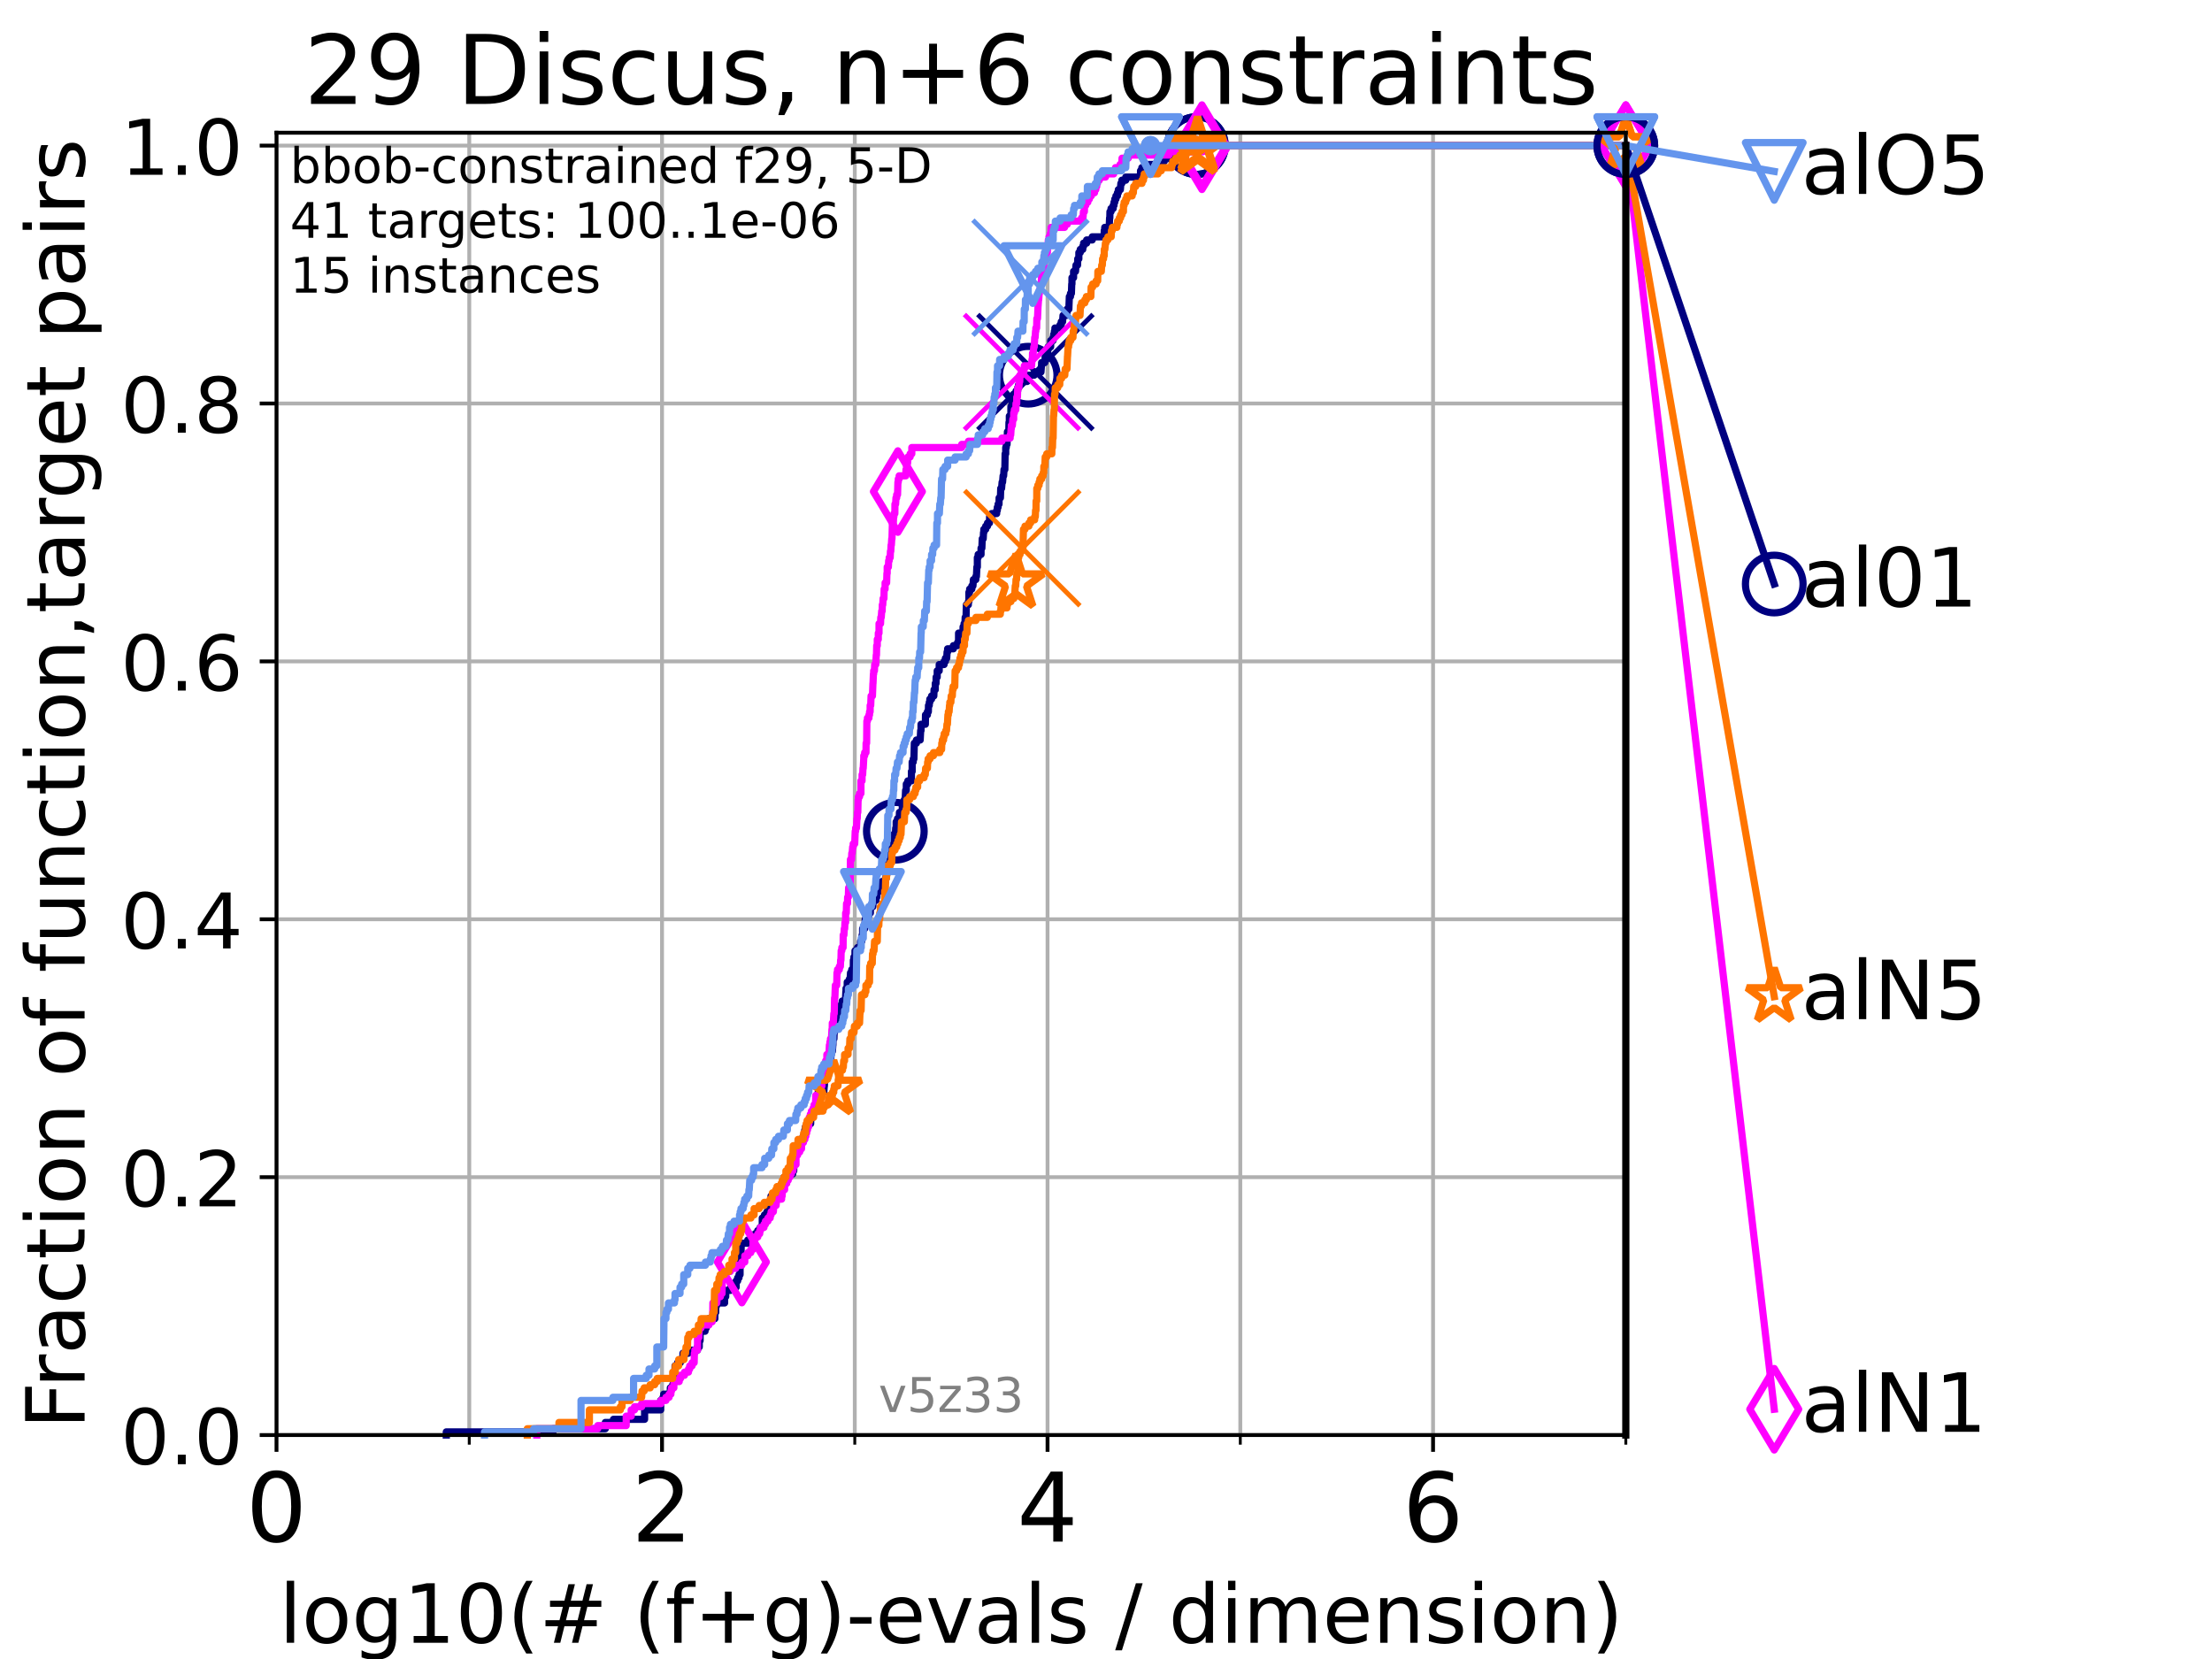 <?xml version="1.0" encoding="utf-8" standalone="no"?>
<!DOCTYPE svg PUBLIC "-//W3C//DTD SVG 1.1//EN"
  "http://www.w3.org/Graphics/SVG/1.1/DTD/svg11.dtd">
<!-- Created with matplotlib (https://matplotlib.org/) -->
<svg height="345.6pt" version="1.1" viewBox="0 0 460.8 345.6" width="460.8pt" xmlns="http://www.w3.org/2000/svg" xmlns:xlink="http://www.w3.org/1999/xlink">
 <defs>
  <style type="text/css">*{stroke-linecap:butt;stroke-linejoin:round;}</style>
 </defs>
 <g id="figure_1">
  <g id="patch_1">
   <path d="M 0 345.6 
L 460.8 345.6 
L 460.8 0 
L 0 0 
z
" style="fill:#ffffff;"/>
  </g>
  <g id="axes_1">
   <g id="patch_2">
    <path d="M 57.6 298.944 
L 338.688 298.944 
L 338.688 27.648 
L 57.6 27.648 
z
" style="fill:#ffffff;"/>
   </g>
   <g id="matplotlib.axis_1">
    <g id="xtick_1">
     <g id="line2d_1">
      <path clip-path="url(#pd705463614)" d="M 57.6 298.944 
L 57.6 27.648 
" style="fill:none;stroke:#b0b0b0;stroke-linecap:square;stroke-width:0.8;"/>
     </g>
     <g id="line2d_2">
      <defs>
       <path d="M 0 0 
L 0 3.5 
" id="m6afe723ef9" style="stroke:#000000;stroke-width:0.8;"/>
      </defs>
      <g>
       <use style="stroke:#000000;stroke-width:0.8;" x="57.6" xlink:href="#m6afe723ef9" y="298.944"/>
      </g>
     </g>
     <g id="text_1">
      <!-- 0 -->
      <g transform="translate(51.237 321.141)scale(0.2 -0.2)">
       <defs>
        <path d="M 31.781 66.406 
Q 24.172 66.406 20.328 58.906 
Q 16.5 51.422 16.5 36.375 
Q 16.5 21.391 20.328 13.891 
Q 24.172 6.391 31.781 6.391 
Q 39.453 6.391 43.281 13.891 
Q 47.125 21.391 47.125 36.375 
Q 47.125 51.422 43.281 58.906 
Q 39.453 66.406 31.781 66.406 
z
M 31.781 74.219 
Q 44.047 74.219 50.516 64.516 
Q 56.984 54.828 56.984 36.375 
Q 56.984 17.969 50.516 8.266 
Q 44.047 -1.422 31.781 -1.422 
Q 19.531 -1.422 13.062 8.266 
Q 6.594 17.969 6.594 36.375 
Q 6.594 54.828 13.062 64.516 
Q 19.531 74.219 31.781 74.219 
z
" id="DejaVuSans-48"/>
       </defs>
       <use xlink:href="#DejaVuSans-48"/>
      </g>
     </g>
    </g>
    <g id="xtick_2">
     <g id="line2d_3">
      <path clip-path="url(#pd705463614)" d="M 137.911 298.944 
L 137.911 27.648 
" style="fill:none;stroke:#b0b0b0;stroke-linecap:square;stroke-width:0.8;"/>
     </g>
     <g id="line2d_4">
      <g>
       <use style="stroke:#000000;stroke-width:0.8;" x="137.911" xlink:href="#m6afe723ef9" y="298.944"/>
      </g>
     </g>
     <g id="text_2">
      <!-- 2 -->
      <g transform="translate(131.548 321.141)scale(0.2 -0.2)">
       <defs>
        <path d="M 19.188 8.297 
L 53.609 8.297 
L 53.609 0 
L 7.328 0 
L 7.328 8.297 
Q 12.938 14.109 22.625 23.891 
Q 32.328 33.688 34.812 36.531 
Q 39.547 41.844 41.422 45.531 
Q 43.312 49.219 43.312 52.781 
Q 43.312 58.594 39.234 62.25 
Q 35.156 65.922 28.609 65.922 
Q 23.969 65.922 18.812 64.312 
Q 13.672 62.703 7.812 59.422 
L 7.812 69.391 
Q 13.766 71.781 18.938 73 
Q 24.125 74.219 28.422 74.219 
Q 39.75 74.219 46.484 68.547 
Q 53.219 62.891 53.219 53.422 
Q 53.219 48.922 51.531 44.891 
Q 49.859 40.875 45.406 35.406 
Q 44.188 33.984 37.641 27.219 
Q 31.109 20.453 19.188 8.297 
z
" id="DejaVuSans-50"/>
       </defs>
       <use xlink:href="#DejaVuSans-50"/>
      </g>
     </g>
    </g>
    <g id="xtick_3">
     <g id="line2d_5">
      <path clip-path="url(#pd705463614)" d="M 218.222 298.944 
L 218.222 27.648 
" style="fill:none;stroke:#b0b0b0;stroke-linecap:square;stroke-width:0.8;"/>
     </g>
     <g id="line2d_6">
      <g>
       <use style="stroke:#000000;stroke-width:0.8;" x="218.222" xlink:href="#m6afe723ef9" y="298.944"/>
      </g>
     </g>
     <g id="text_3">
      <!-- 4 -->
      <g transform="translate(211.859 321.141)scale(0.2 -0.2)">
       <defs>
        <path d="M 37.797 64.312 
L 12.891 25.391 
L 37.797 25.391 
z
M 35.203 72.906 
L 47.609 72.906 
L 47.609 25.391 
L 58.016 25.391 
L 58.016 17.188 
L 47.609 17.188 
L 47.609 0 
L 37.797 0 
L 37.797 17.188 
L 4.891 17.188 
L 4.891 26.703 
z
" id="DejaVuSans-52"/>
       </defs>
       <use xlink:href="#DejaVuSans-52"/>
      </g>
     </g>
    </g>
    <g id="xtick_4">
     <g id="line2d_7">
      <path clip-path="url(#pd705463614)" d="M 298.533 298.944 
L 298.533 27.648 
" style="fill:none;stroke:#b0b0b0;stroke-linecap:square;stroke-width:0.8;"/>
     </g>
     <g id="line2d_8">
      <g>
       <use style="stroke:#000000;stroke-width:0.8;" x="298.533" xlink:href="#m6afe723ef9" y="298.944"/>
      </g>
     </g>
     <g id="text_4">
      <!-- 6 -->
      <g transform="translate(292.17 321.141)scale(0.2 -0.2)">
       <defs>
        <path d="M 33.016 40.375 
Q 26.375 40.375 22.484 35.828 
Q 18.609 31.297 18.609 23.391 
Q 18.609 15.531 22.484 10.953 
Q 26.375 6.391 33.016 6.391 
Q 39.656 6.391 43.531 10.953 
Q 47.406 15.531 47.406 23.391 
Q 47.406 31.297 43.531 35.828 
Q 39.656 40.375 33.016 40.375 
z
M 52.594 71.297 
L 52.594 62.312 
Q 48.875 64.062 45.094 64.984 
Q 41.312 65.922 37.594 65.922 
Q 27.828 65.922 22.672 59.328 
Q 17.531 52.734 16.797 39.406 
Q 19.672 43.656 24.016 45.922 
Q 28.375 48.188 33.594 48.188 
Q 44.578 48.188 50.953 41.516 
Q 57.328 34.859 57.328 23.391 
Q 57.328 12.156 50.688 5.359 
Q 44.047 -1.422 33.016 -1.422 
Q 20.359 -1.422 13.672 8.266 
Q 6.984 17.969 6.984 36.375 
Q 6.984 53.656 15.188 63.938 
Q 23.391 74.219 37.203 74.219 
Q 40.922 74.219 44.703 73.484 
Q 48.484 72.75 52.594 71.297 
z
" id="DejaVuSans-54"/>
       </defs>
       <use xlink:href="#DejaVuSans-54"/>
      </g>
     </g>
    </g>
    <g id="xtick_5">
     <g id="line2d_9">
      <path clip-path="url(#pd705463614)" d="M 97.755 298.944 
L 97.755 27.648 
" style="fill:none;stroke:#b0b0b0;stroke-linecap:square;stroke-width:0.8;"/>
     </g>
     <g id="line2d_10">
      <defs>
       <path d="M 0 0 
L 0 2 
" id="m034b24319f" style="stroke:#000000;stroke-width:0.6;"/>
      </defs>
      <g>
       <use style="stroke:#000000;stroke-width:0.6;" x="97.755" xlink:href="#m034b24319f" y="298.944"/>
      </g>
     </g>
    </g>
    <g id="xtick_6">
     <g id="line2d_11">
      <path clip-path="url(#pd705463614)" d="M 178.066 298.944 
L 178.066 27.648 
" style="fill:none;stroke:#b0b0b0;stroke-linecap:square;stroke-width:0.8;"/>
     </g>
     <g id="line2d_12">
      <g>
       <use style="stroke:#000000;stroke-width:0.6;" x="178.066" xlink:href="#m034b24319f" y="298.944"/>
      </g>
     </g>
    </g>
    <g id="xtick_7">
     <g id="line2d_13">
      <path clip-path="url(#pd705463614)" d="M 258.377 298.944 
L 258.377 27.648 
" style="fill:none;stroke:#b0b0b0;stroke-linecap:square;stroke-width:0.8;"/>
     </g>
     <g id="line2d_14">
      <g>
       <use style="stroke:#000000;stroke-width:0.6;" x="258.377" xlink:href="#m034b24319f" y="298.944"/>
      </g>
     </g>
    </g>
    <g id="xtick_8">
     <g id="line2d_15">
      <path clip-path="url(#pd705463614)" d="M 338.688 298.944 
L 338.688 27.648 
" style="fill:none;stroke:#b0b0b0;stroke-linecap:square;stroke-width:0.8;"/>
     </g>
     <g id="line2d_16">
      <g>
       <use style="stroke:#000000;stroke-width:0.6;" x="338.688" xlink:href="#m034b24319f" y="298.944"/>
      </g>
     </g>
    </g>
    <g id="text_5">
     <!-- log10(# (f+g)-evals / dimension) -->
     <g transform="translate(58.145 342.218)scale(0.17 -0.17)">
      <defs>
       <path d="M 9.422 75.984 
L 18.406 75.984 
L 18.406 0 
L 9.422 0 
z
" id="DejaVuSans-108"/>
       <path d="M 30.609 48.391 
Q 23.391 48.391 19.188 42.75 
Q 14.984 37.109 14.984 27.297 
Q 14.984 17.484 19.156 11.844 
Q 23.344 6.203 30.609 6.203 
Q 37.797 6.203 41.984 11.859 
Q 46.188 17.531 46.188 27.297 
Q 46.188 37.016 41.984 42.703 
Q 37.797 48.391 30.609 48.391 
z
M 30.609 56 
Q 42.328 56 49.016 48.375 
Q 55.719 40.766 55.719 27.297 
Q 55.719 13.875 49.016 6.219 
Q 42.328 -1.422 30.609 -1.422 
Q 18.844 -1.422 12.172 6.219 
Q 5.516 13.875 5.516 27.297 
Q 5.516 40.766 12.172 48.375 
Q 18.844 56 30.609 56 
z
" id="DejaVuSans-111"/>
       <path d="M 45.406 27.984 
Q 45.406 37.75 41.375 43.109 
Q 37.359 48.484 30.078 48.484 
Q 22.859 48.484 18.828 43.109 
Q 14.797 37.75 14.797 27.984 
Q 14.797 18.266 18.828 12.891 
Q 22.859 7.516 30.078 7.516 
Q 37.359 7.516 41.375 12.891 
Q 45.406 18.266 45.406 27.984 
z
M 54.391 6.781 
Q 54.391 -7.172 48.188 -13.984 
Q 42 -20.797 29.203 -20.797 
Q 24.469 -20.797 20.266 -20.094 
Q 16.062 -19.391 12.109 -17.922 
L 12.109 -9.188 
Q 16.062 -11.328 19.922 -12.344 
Q 23.781 -13.375 27.781 -13.375 
Q 36.625 -13.375 41.016 -8.766 
Q 45.406 -4.156 45.406 5.172 
L 45.406 9.625 
Q 42.625 4.781 38.281 2.391 
Q 33.938 0 27.875 0 
Q 17.828 0 11.672 7.656 
Q 5.516 15.328 5.516 27.984 
Q 5.516 40.672 11.672 48.328 
Q 17.828 56 27.875 56 
Q 33.938 56 38.281 53.609 
Q 42.625 51.219 45.406 46.391 
L 45.406 54.688 
L 54.391 54.688 
z
" id="DejaVuSans-103"/>
       <path d="M 12.406 8.297 
L 28.516 8.297 
L 28.516 63.922 
L 10.984 60.406 
L 10.984 69.391 
L 28.422 72.906 
L 38.281 72.906 
L 38.281 8.297 
L 54.391 8.297 
L 54.391 0 
L 12.406 0 
z
" id="DejaVuSans-49"/>
       <path d="M 31 75.875 
Q 24.469 64.656 21.281 53.656 
Q 18.109 42.672 18.109 31.391 
Q 18.109 20.125 21.312 9.062 
Q 24.516 -2 31 -13.188 
L 23.188 -13.188 
Q 15.875 -1.703 12.234 9.375 
Q 8.594 20.453 8.594 31.391 
Q 8.594 42.281 12.203 53.312 
Q 15.828 64.359 23.188 75.875 
z
" id="DejaVuSans-40"/>
       <path d="M 51.125 44 
L 36.922 44 
L 32.812 27.688 
L 47.125 27.688 
z
M 43.797 71.781 
L 38.719 51.516 
L 52.984 51.516 
L 58.109 71.781 
L 65.922 71.781 
L 60.891 51.516 
L 76.125 51.516 
L 76.125 44 
L 58.984 44 
L 54.984 27.688 
L 70.516 27.688 
L 70.516 20.219 
L 53.078 20.219 
L 48 0 
L 40.188 0 
L 45.219 20.219 
L 30.906 20.219 
L 25.875 0 
L 18.016 0 
L 23.094 20.219 
L 7.719 20.219 
L 7.719 27.688 
L 24.906 27.688 
L 29 44 
L 13.281 44 
L 13.281 51.516 
L 30.906 51.516 
L 35.891 71.781 
z
" id="DejaVuSans-35"/>
       <path id="DejaVuSans-32"/>
       <path d="M 37.109 75.984 
L 37.109 68.5 
L 28.516 68.5 
Q 23.688 68.5 21.797 66.547 
Q 19.922 64.594 19.922 59.516 
L 19.922 54.688 
L 34.719 54.688 
L 34.719 47.703 
L 19.922 47.703 
L 19.922 0 
L 10.891 0 
L 10.891 47.703 
L 2.297 47.703 
L 2.297 54.688 
L 10.891 54.688 
L 10.891 58.5 
Q 10.891 67.625 15.141 71.797 
Q 19.391 75.984 28.609 75.984 
z
" id="DejaVuSans-102"/>
       <path d="M 46 62.703 
L 46 35.5 
L 73.188 35.5 
L 73.188 27.203 
L 46 27.203 
L 46 0 
L 37.797 0 
L 37.797 27.203 
L 10.594 27.203 
L 10.594 35.5 
L 37.797 35.5 
L 37.797 62.703 
z
" id="DejaVuSans-43"/>
       <path d="M 8.016 75.875 
L 15.828 75.875 
Q 23.141 64.359 26.781 53.312 
Q 30.422 42.281 30.422 31.391 
Q 30.422 20.453 26.781 9.375 
Q 23.141 -1.703 15.828 -13.188 
L 8.016 -13.188 
Q 14.5 -2 17.703 9.062 
Q 20.906 20.125 20.906 31.391 
Q 20.906 42.672 17.703 53.656 
Q 14.5 64.656 8.016 75.875 
z
" id="DejaVuSans-41"/>
       <path d="M 4.891 31.391 
L 31.203 31.391 
L 31.203 23.391 
L 4.891 23.391 
z
" id="DejaVuSans-45"/>
       <path d="M 56.203 29.594 
L 56.203 25.203 
L 14.891 25.203 
Q 15.484 15.922 20.484 11.062 
Q 25.484 6.203 34.422 6.203 
Q 39.594 6.203 44.453 7.469 
Q 49.312 8.734 54.109 11.281 
L 54.109 2.781 
Q 49.266 0.734 44.188 -0.344 
Q 39.109 -1.422 33.891 -1.422 
Q 20.797 -1.422 13.156 6.188 
Q 5.516 13.812 5.516 26.812 
Q 5.516 40.234 12.766 48.109 
Q 20.016 56 32.328 56 
Q 43.359 56 49.781 48.891 
Q 56.203 41.797 56.203 29.594 
z
M 47.219 32.234 
Q 47.125 39.594 43.094 43.984 
Q 39.062 48.391 32.422 48.391 
Q 24.906 48.391 20.391 44.141 
Q 15.875 39.891 15.188 32.172 
z
" id="DejaVuSans-101"/>
       <path d="M 2.984 54.688 
L 12.5 54.688 
L 29.594 8.797 
L 46.688 54.688 
L 56.203 54.688 
L 35.688 0 
L 23.484 0 
z
" id="DejaVuSans-118"/>
       <path d="M 34.281 27.484 
Q 23.391 27.484 19.188 25 
Q 14.984 22.516 14.984 16.5 
Q 14.984 11.719 18.141 8.906 
Q 21.297 6.109 26.703 6.109 
Q 34.188 6.109 38.703 11.406 
Q 43.219 16.703 43.219 25.484 
L 43.219 27.484 
z
M 52.203 31.203 
L 52.203 0 
L 43.219 0 
L 43.219 8.297 
Q 40.141 3.328 35.547 0.953 
Q 30.953 -1.422 24.312 -1.422 
Q 15.922 -1.422 10.953 3.297 
Q 6 8.016 6 15.922 
Q 6 25.141 12.172 29.828 
Q 18.359 34.516 30.609 34.516 
L 43.219 34.516 
L 43.219 35.406 
Q 43.219 41.609 39.141 45 
Q 35.062 48.391 27.688 48.391 
Q 23 48.391 18.547 47.266 
Q 14.109 46.141 10.016 43.891 
L 10.016 52.203 
Q 14.938 54.109 19.578 55.047 
Q 24.219 56 28.609 56 
Q 40.484 56 46.344 49.844 
Q 52.203 43.703 52.203 31.203 
z
" id="DejaVuSans-97"/>
       <path d="M 44.281 53.078 
L 44.281 44.578 
Q 40.484 46.531 36.375 47.5 
Q 32.281 48.484 27.875 48.484 
Q 21.188 48.484 17.844 46.438 
Q 14.5 44.391 14.5 40.281 
Q 14.5 37.156 16.891 35.375 
Q 19.281 33.594 26.516 31.984 
L 29.594 31.297 
Q 39.156 29.25 43.188 25.516 
Q 47.219 21.781 47.219 15.094 
Q 47.219 7.469 41.188 3.016 
Q 35.156 -1.422 24.609 -1.422 
Q 20.219 -1.422 15.453 -0.562 
Q 10.688 0.297 5.422 2 
L 5.422 11.281 
Q 10.406 8.688 15.234 7.391 
Q 20.062 6.109 24.812 6.109 
Q 31.156 6.109 34.562 8.281 
Q 37.984 10.453 37.984 14.406 
Q 37.984 18.062 35.516 20.016 
Q 33.062 21.969 24.703 23.781 
L 21.578 24.516 
Q 13.234 26.266 9.516 29.906 
Q 5.812 33.547 5.812 39.891 
Q 5.812 47.609 11.281 51.797 
Q 16.75 56 26.812 56 
Q 31.781 56 36.172 55.266 
Q 40.578 54.547 44.281 53.078 
z
" id="DejaVuSans-115"/>
       <path d="M 25.391 72.906 
L 33.688 72.906 
L 8.297 -9.281 
L 0 -9.281 
z
" id="DejaVuSans-47"/>
       <path d="M 45.406 46.391 
L 45.406 75.984 
L 54.391 75.984 
L 54.391 0 
L 45.406 0 
L 45.406 8.203 
Q 42.578 3.328 38.25 0.953 
Q 33.938 -1.422 27.875 -1.422 
Q 17.969 -1.422 11.734 6.484 
Q 5.516 14.406 5.516 27.297 
Q 5.516 40.188 11.734 48.094 
Q 17.969 56 27.875 56 
Q 33.938 56 38.25 53.625 
Q 42.578 51.266 45.406 46.391 
z
M 14.797 27.297 
Q 14.797 17.391 18.875 11.75 
Q 22.953 6.109 30.078 6.109 
Q 37.203 6.109 41.297 11.75 
Q 45.406 17.391 45.406 27.297 
Q 45.406 37.203 41.297 42.844 
Q 37.203 48.484 30.078 48.484 
Q 22.953 48.484 18.875 42.844 
Q 14.797 37.203 14.797 27.297 
z
" id="DejaVuSans-100"/>
       <path d="M 9.422 54.688 
L 18.406 54.688 
L 18.406 0 
L 9.422 0 
z
M 9.422 75.984 
L 18.406 75.984 
L 18.406 64.594 
L 9.422 64.594 
z
" id="DejaVuSans-105"/>
       <path d="M 52 44.188 
Q 55.375 50.25 60.062 53.125 
Q 64.75 56 71.094 56 
Q 79.641 56 84.281 50.016 
Q 88.922 44.047 88.922 33.016 
L 88.922 0 
L 79.891 0 
L 79.891 32.719 
Q 79.891 40.578 77.094 44.375 
Q 74.312 48.188 68.609 48.188 
Q 61.625 48.188 57.562 43.547 
Q 53.516 38.922 53.516 30.906 
L 53.516 0 
L 44.484 0 
L 44.484 32.719 
Q 44.484 40.625 41.703 44.406 
Q 38.922 48.188 33.109 48.188 
Q 26.219 48.188 22.156 43.531 
Q 18.109 38.875 18.109 30.906 
L 18.109 0 
L 9.078 0 
L 9.078 54.688 
L 18.109 54.688 
L 18.109 46.188 
Q 21.188 51.219 25.484 53.609 
Q 29.781 56 35.688 56 
Q 41.656 56 45.828 52.969 
Q 50 49.953 52 44.188 
z
" id="DejaVuSans-109"/>
       <path d="M 54.891 33.016 
L 54.891 0 
L 45.906 0 
L 45.906 32.719 
Q 45.906 40.484 42.875 44.328 
Q 39.844 48.188 33.797 48.188 
Q 26.516 48.188 22.312 43.547 
Q 18.109 38.922 18.109 30.906 
L 18.109 0 
L 9.078 0 
L 9.078 54.688 
L 18.109 54.688 
L 18.109 46.188 
Q 21.344 51.125 25.703 53.562 
Q 30.078 56 35.797 56 
Q 45.219 56 50.047 50.172 
Q 54.891 44.344 54.891 33.016 
z
" id="DejaVuSans-110"/>
      </defs>
      <use xlink:href="#DejaVuSans-108"/>
      <use x="27.783" xlink:href="#DejaVuSans-111"/>
      <use x="88.965" xlink:href="#DejaVuSans-103"/>
      <use x="152.441" xlink:href="#DejaVuSans-49"/>
      <use x="216.064" xlink:href="#DejaVuSans-48"/>
      <use x="279.688" xlink:href="#DejaVuSans-40"/>
      <use x="318.701" xlink:href="#DejaVuSans-35"/>
      <use x="402.49" xlink:href="#DejaVuSans-32"/>
      <use x="434.277" xlink:href="#DejaVuSans-40"/>
      <use x="473.291" xlink:href="#DejaVuSans-102"/>
      <use x="508.496" xlink:href="#DejaVuSans-43"/>
      <use x="592.285" xlink:href="#DejaVuSans-103"/>
      <use x="655.762" xlink:href="#DejaVuSans-41"/>
      <use x="694.775" xlink:href="#DejaVuSans-45"/>
      <use x="730.859" xlink:href="#DejaVuSans-101"/>
      <use x="792.383" xlink:href="#DejaVuSans-118"/>
      <use x="851.562" xlink:href="#DejaVuSans-97"/>
      <use x="912.842" xlink:href="#DejaVuSans-108"/>
      <use x="940.625" xlink:href="#DejaVuSans-115"/>
      <use x="992.725" xlink:href="#DejaVuSans-32"/>
      <use x="1024.512" xlink:href="#DejaVuSans-47"/>
      <use x="1058.203" xlink:href="#DejaVuSans-32"/>
      <use x="1089.99" xlink:href="#DejaVuSans-100"/>
      <use x="1153.467" xlink:href="#DejaVuSans-105"/>
      <use x="1181.25" xlink:href="#DejaVuSans-109"/>
      <use x="1278.662" xlink:href="#DejaVuSans-101"/>
      <use x="1340.186" xlink:href="#DejaVuSans-110"/>
      <use x="1403.564" xlink:href="#DejaVuSans-115"/>
      <use x="1455.664" xlink:href="#DejaVuSans-105"/>
      <use x="1483.447" xlink:href="#DejaVuSans-111"/>
      <use x="1544.629" xlink:href="#DejaVuSans-110"/>
      <use x="1608.008" xlink:href="#DejaVuSans-41"/>
     </g>
    </g>
   </g>
   <g id="matplotlib.axis_2">
    <g id="ytick_1">
     <g id="line2d_17">
      <path clip-path="url(#pd705463614)" d="M 57.6 298.944 
L 338.688 298.944 
" style="fill:none;stroke:#b0b0b0;stroke-linecap:square;stroke-width:0.8;"/>
     </g>
     <g id="line2d_18">
      <defs>
       <path d="M 0 0 
L -3.5 0 
" id="m212f1aac27" style="stroke:#000000;stroke-width:0.8;"/>
      </defs>
      <g>
       <use style="stroke:#000000;stroke-width:0.8;" x="57.6" xlink:href="#m212f1aac27" y="298.944"/>
      </g>
     </g>
     <g id="text_6">
      <!-- 0.0 -->
      <g transform="translate(25.155 305.023)scale(0.16 -0.16)">
       <defs>
        <path d="M 10.688 12.406 
L 21 12.406 
L 21 0 
L 10.688 0 
z
" id="DejaVuSans-46"/>
       </defs>
       <use xlink:href="#DejaVuSans-48"/>
       <use x="63.623" xlink:href="#DejaVuSans-46"/>
       <use x="95.41" xlink:href="#DejaVuSans-48"/>
      </g>
     </g>
    </g>
    <g id="ytick_2">
     <g id="line2d_19">
      <path clip-path="url(#pd705463614)" d="M 57.6 245.222 
L 338.688 245.222 
" style="fill:none;stroke:#b0b0b0;stroke-linecap:square;stroke-width:0.8;"/>
     </g>
     <g id="line2d_20">
      <g>
       <use style="stroke:#000000;stroke-width:0.8;" x="57.6" xlink:href="#m212f1aac27" y="245.222"/>
      </g>
     </g>
     <g id="text_7">
      <!-- 0.2 -->
      <g transform="translate(25.155 251.301)scale(0.16 -0.16)">
       <use xlink:href="#DejaVuSans-48"/>
       <use x="63.623" xlink:href="#DejaVuSans-46"/>
       <use x="95.41" xlink:href="#DejaVuSans-50"/>
      </g>
     </g>
    </g>
    <g id="ytick_3">
     <g id="line2d_21">
      <path clip-path="url(#pd705463614)" d="M 57.6 191.5 
L 338.688 191.5 
" style="fill:none;stroke:#b0b0b0;stroke-linecap:square;stroke-width:0.8;"/>
     </g>
     <g id="line2d_22">
      <g>
       <use style="stroke:#000000;stroke-width:0.8;" x="57.6" xlink:href="#m212f1aac27" y="191.5"/>
      </g>
     </g>
     <g id="text_8">
      <!-- 0.4 -->
      <g transform="translate(25.155 197.579)scale(0.16 -0.16)">
       <use xlink:href="#DejaVuSans-48"/>
       <use x="63.623" xlink:href="#DejaVuSans-46"/>
       <use x="95.41" xlink:href="#DejaVuSans-52"/>
      </g>
     </g>
    </g>
    <g id="ytick_4">
     <g id="line2d_23">
      <path clip-path="url(#pd705463614)" d="M 57.6 137.778 
L 338.688 137.778 
" style="fill:none;stroke:#b0b0b0;stroke-linecap:square;stroke-width:0.8;"/>
     </g>
     <g id="line2d_24">
      <g>
       <use style="stroke:#000000;stroke-width:0.8;" x="57.6" xlink:href="#m212f1aac27" y="137.778"/>
      </g>
     </g>
     <g id="text_9">
      <!-- 0.6 -->
      <g transform="translate(25.155 143.857)scale(0.16 -0.16)">
       <use xlink:href="#DejaVuSans-48"/>
       <use x="63.623" xlink:href="#DejaVuSans-46"/>
       <use x="95.41" xlink:href="#DejaVuSans-54"/>
      </g>
     </g>
    </g>
    <g id="ytick_5">
     <g id="line2d_25">
      <path clip-path="url(#pd705463614)" d="M 57.6 84.056 
L 338.688 84.056 
" style="fill:none;stroke:#b0b0b0;stroke-linecap:square;stroke-width:0.8;"/>
     </g>
     <g id="line2d_26">
      <g>
       <use style="stroke:#000000;stroke-width:0.8;" x="57.6" xlink:href="#m212f1aac27" y="84.056"/>
      </g>
     </g>
     <g id="text_10">
      <!-- 0.8 -->
      <g transform="translate(25.155 90.135)scale(0.16 -0.16)">
       <defs>
        <path d="M 31.781 34.625 
Q 24.75 34.625 20.719 30.859 
Q 16.703 27.094 16.703 20.516 
Q 16.703 13.922 20.719 10.156 
Q 24.75 6.391 31.781 6.391 
Q 38.812 6.391 42.859 10.172 
Q 46.922 13.969 46.922 20.516 
Q 46.922 27.094 42.891 30.859 
Q 38.875 34.625 31.781 34.625 
z
M 21.922 38.812 
Q 15.578 40.375 12.031 44.719 
Q 8.5 49.078 8.5 55.328 
Q 8.5 64.062 14.719 69.141 
Q 20.953 74.219 31.781 74.219 
Q 42.672 74.219 48.875 69.141 
Q 55.078 64.062 55.078 55.328 
Q 55.078 49.078 51.531 44.719 
Q 48 40.375 41.703 38.812 
Q 48.828 37.156 52.797 32.312 
Q 56.781 27.484 56.781 20.516 
Q 56.781 9.906 50.312 4.234 
Q 43.844 -1.422 31.781 -1.422 
Q 19.734 -1.422 13.25 4.234 
Q 6.781 9.906 6.781 20.516 
Q 6.781 27.484 10.781 32.312 
Q 14.797 37.156 21.922 38.812 
z
M 18.312 54.391 
Q 18.312 48.734 21.844 45.562 
Q 25.391 42.391 31.781 42.391 
Q 38.141 42.391 41.719 45.562 
Q 45.312 48.734 45.312 54.391 
Q 45.312 60.062 41.719 63.234 
Q 38.141 66.406 31.781 66.406 
Q 25.391 66.406 21.844 63.234 
Q 18.312 60.062 18.312 54.391 
z
" id="DejaVuSans-56"/>
       </defs>
       <use xlink:href="#DejaVuSans-48"/>
       <use x="63.623" xlink:href="#DejaVuSans-46"/>
       <use x="95.41" xlink:href="#DejaVuSans-56"/>
      </g>
     </g>
    </g>
    <g id="ytick_6">
     <g id="line2d_27">
      <path clip-path="url(#pd705463614)" d="M 57.6 30.334 
L 338.688 30.334 
" style="fill:none;stroke:#b0b0b0;stroke-linecap:square;stroke-width:0.8;"/>
     </g>
     <g id="line2d_28">
      <g>
       <use style="stroke:#000000;stroke-width:0.8;" x="57.6" xlink:href="#m212f1aac27" y="30.334"/>
      </g>
     </g>
     <g id="text_11">
      <!-- 1.0 -->
      <g transform="translate(25.155 36.413)scale(0.16 -0.16)">
       <use xlink:href="#DejaVuSans-49"/>
       <use x="63.623" xlink:href="#DejaVuSans-46"/>
       <use x="95.41" xlink:href="#DejaVuSans-48"/>
      </g>
     </g>
    </g>
    <g id="text_12">
     <!-- Fraction of function,target pairs -->
     <g transform="translate(17.62 297.681)rotate(-90)scale(0.17 -0.17)">
      <defs>
       <path d="M 9.812 72.906 
L 51.703 72.906 
L 51.703 64.594 
L 19.672 64.594 
L 19.672 43.109 
L 48.578 43.109 
L 48.578 34.812 
L 19.672 34.812 
L 19.672 0 
L 9.812 0 
z
" id="DejaVuSans-70"/>
       <path d="M 41.109 46.297 
Q 39.594 47.172 37.812 47.578 
Q 36.031 48 33.891 48 
Q 26.266 48 22.188 43.047 
Q 18.109 38.094 18.109 28.812 
L 18.109 0 
L 9.078 0 
L 9.078 54.688 
L 18.109 54.688 
L 18.109 46.188 
Q 20.953 51.172 25.484 53.578 
Q 30.031 56 36.531 56 
Q 37.453 56 38.578 55.875 
Q 39.703 55.766 41.062 55.516 
z
" id="DejaVuSans-114"/>
       <path d="M 48.781 52.594 
L 48.781 44.188 
Q 44.969 46.297 41.141 47.344 
Q 37.312 48.391 33.406 48.391 
Q 24.656 48.391 19.812 42.844 
Q 14.984 37.312 14.984 27.297 
Q 14.984 17.281 19.812 11.734 
Q 24.656 6.203 33.406 6.203 
Q 37.312 6.203 41.141 7.25 
Q 44.969 8.297 48.781 10.406 
L 48.781 2.094 
Q 45.016 0.344 40.984 -0.531 
Q 36.969 -1.422 32.422 -1.422 
Q 20.062 -1.422 12.781 6.344 
Q 5.516 14.109 5.516 27.297 
Q 5.516 40.672 12.859 48.328 
Q 20.219 56 33.016 56 
Q 37.156 56 41.109 55.141 
Q 45.062 54.297 48.781 52.594 
z
" id="DejaVuSans-99"/>
       <path d="M 18.312 70.219 
L 18.312 54.688 
L 36.812 54.688 
L 36.812 47.703 
L 18.312 47.703 
L 18.312 18.016 
Q 18.312 11.328 20.141 9.422 
Q 21.969 7.516 27.594 7.516 
L 36.812 7.516 
L 36.812 0 
L 27.594 0 
Q 17.188 0 13.234 3.875 
Q 9.281 7.766 9.281 18.016 
L 9.281 47.703 
L 2.688 47.703 
L 2.688 54.688 
L 9.281 54.688 
L 9.281 70.219 
z
" id="DejaVuSans-116"/>
       <path d="M 8.5 21.578 
L 8.5 54.688 
L 17.484 54.688 
L 17.484 21.922 
Q 17.484 14.156 20.5 10.266 
Q 23.531 6.391 29.594 6.391 
Q 36.859 6.391 41.078 11.031 
Q 45.312 15.672 45.312 23.688 
L 45.312 54.688 
L 54.297 54.688 
L 54.297 0 
L 45.312 0 
L 45.312 8.406 
Q 42.047 3.422 37.719 1 
Q 33.406 -1.422 27.688 -1.422 
Q 18.266 -1.422 13.375 4.438 
Q 8.5 10.297 8.5 21.578 
z
M 31.109 56 
z
" id="DejaVuSans-117"/>
       <path d="M 11.719 12.406 
L 22.016 12.406 
L 22.016 4 
L 14.016 -11.625 
L 7.719 -11.625 
L 11.719 4 
z
" id="DejaVuSans-44"/>
       <path d="M 18.109 8.203 
L 18.109 -20.797 
L 9.078 -20.797 
L 9.078 54.688 
L 18.109 54.688 
L 18.109 46.391 
Q 20.953 51.266 25.266 53.625 
Q 29.594 56 35.594 56 
Q 45.562 56 51.781 48.094 
Q 58.016 40.188 58.016 27.297 
Q 58.016 14.406 51.781 6.484 
Q 45.562 -1.422 35.594 -1.422 
Q 29.594 -1.422 25.266 0.953 
Q 20.953 3.328 18.109 8.203 
z
M 48.688 27.297 
Q 48.688 37.203 44.609 42.844 
Q 40.531 48.484 33.406 48.484 
Q 26.266 48.484 22.188 42.844 
Q 18.109 37.203 18.109 27.297 
Q 18.109 17.391 22.188 11.75 
Q 26.266 6.109 33.406 6.109 
Q 40.531 6.109 44.609 11.75 
Q 48.688 17.391 48.688 27.297 
z
" id="DejaVuSans-112"/>
      </defs>
      <use xlink:href="#DejaVuSans-70"/>
      <use x="50.27" xlink:href="#DejaVuSans-114"/>
      <use x="91.383" xlink:href="#DejaVuSans-97"/>
      <use x="152.662" xlink:href="#DejaVuSans-99"/>
      <use x="207.643" xlink:href="#DejaVuSans-116"/>
      <use x="246.852" xlink:href="#DejaVuSans-105"/>
      <use x="274.635" xlink:href="#DejaVuSans-111"/>
      <use x="335.816" xlink:href="#DejaVuSans-110"/>
      <use x="399.195" xlink:href="#DejaVuSans-32"/>
      <use x="430.982" xlink:href="#DejaVuSans-111"/>
      <use x="492.164" xlink:href="#DejaVuSans-102"/>
      <use x="527.369" xlink:href="#DejaVuSans-32"/>
      <use x="559.156" xlink:href="#DejaVuSans-102"/>
      <use x="594.361" xlink:href="#DejaVuSans-117"/>
      <use x="657.74" xlink:href="#DejaVuSans-110"/>
      <use x="721.119" xlink:href="#DejaVuSans-99"/>
      <use x="776.1" xlink:href="#DejaVuSans-116"/>
      <use x="815.309" xlink:href="#DejaVuSans-105"/>
      <use x="843.092" xlink:href="#DejaVuSans-111"/>
      <use x="904.273" xlink:href="#DejaVuSans-110"/>
      <use x="967.652" xlink:href="#DejaVuSans-44"/>
      <use x="999.439" xlink:href="#DejaVuSans-116"/>
      <use x="1038.648" xlink:href="#DejaVuSans-97"/>
      <use x="1099.928" xlink:href="#DejaVuSans-114"/>
      <use x="1139.291" xlink:href="#DejaVuSans-103"/>
      <use x="1202.768" xlink:href="#DejaVuSans-101"/>
      <use x="1264.291" xlink:href="#DejaVuSans-116"/>
      <use x="1303.5" xlink:href="#DejaVuSans-32"/>
      <use x="1335.287" xlink:href="#DejaVuSans-112"/>
      <use x="1398.764" xlink:href="#DejaVuSans-97"/>
      <use x="1460.043" xlink:href="#DejaVuSans-105"/>
      <use x="1487.826" xlink:href="#DejaVuSans-114"/>
      <use x="1528.939" xlink:href="#DejaVuSans-115"/>
     </g>
    </g>
   </g>
   <g id="line2d_29">
    <defs>
     <path d="M 0 1.5 
C 0.398 1.5 0.779 1.342 1.061 1.061 
C 1.342 0.779 1.5 0.398 1.5 0 
C 1.5 -0.398 1.342 -0.779 1.061 -1.061 
C 0.779 -1.342 0.398 -1.5 0 -1.5 
C -0.398 -1.5 -0.779 -1.342 -1.061 -1.061 
C -1.342 -0.779 -1.5 -0.398 -1.5 0 
C -1.5 0.398 -1.342 0.779 -1.061 1.061 
C -0.779 1.342 -0.398 1.5 0 1.5 
z
" id="m85c72e21f3" style="stroke:#000080;"/>
    </defs>
    <g>
     <use style="fill:#000080;stroke:#000080;" x="249.224" xlink:href="#m85c72e21f3" y="30.334"/>
     <use style="fill:#000080;stroke:#000080;" x="249.224" xlink:href="#m85c72e21f3" y="30.334"/>
    </g>
   </g>
   <g id="line2d_30">
    <path d="M 92.969 298.944 
L 92.969 298.289 
L 115.206 298.289 
L 115.206 297.634 
L 126.1 297.634 
L 126.1 296.323 
L 127.799 296.323 
L 127.799 295.668 
L 134.279 295.668 
L 134.279 293.703 
L 137.63 293.703 
L 137.63 291.737 
L 138.119 291.737 
L 138.119 291.082 
L 138.256 291.082 
L 138.256 290.427 
L 139.636 290.427 
L 139.636 289.117 
L 140.135 289.117 
L 140.135 288.462 
L 140.257 288.462 
L 140.318 286.496 
L 140.619 286.496 
L 140.619 284.531 
L 141.148 284.531 
L 141.148 283.876 
L 141.718 283.876 
L 141.718 283.22 
L 142.27 283.22 
L 142.27 281.91 
L 143.375 281.91 
L 143.375 281.255 
L 145.304 281.255 
L 145.304 280.6 
L 145.666 280.6 
L 145.666 279.29 
L 145.844 279.29 
L 145.844 277.324 
L 146.875 277.324 
L 146.875 276.669 
L 147.124 276.669 
L 147.165 275.359 
L 147.61 275.359 
L 147.61 274.704 
L 148.92 274.704 
L 148.92 273.393 
L 149.104 273.393 
L 149.104 272.083 
L 149.251 272.083 
L 149.251 271.428 
L 150.949 271.428 
L 150.949 270.118 
L 151.179 270.118 
L 151.179 268.807 
L 152.192 268.807 
L 152.192 268.152 
L 153.352 268.152 
L 153.352 266.842 
L 153.666 266.842 
L 153.666 266.187 
L 153.946 266.187 
L 153.946 265.532 
L 154.167 265.532 
L 154.167 262.911 
L 154.331 262.911 
L 154.413 258.98 
L 155.767 258.98 
L 155.767 258.325 
L 156.789 258.325 
L 156.789 257.67 
L 157.301 257.67 
L 157.301 257.015 
L 157.843 257.015 
L 157.843 256.36 
L 158.347 256.36 
L 158.347 255.704 
L 158.795 255.704 
L 158.795 253.739 
L 159.253 253.739 
L 159.253 253.084 
L 159.758 253.084 
L 159.758 252.429 
L 160.074 252.429 
L 160.074 251.773 
L 160.5 251.773 
L 160.595 249.808 
L 160.614 249.808 
L 160.614 249.153 
L 161.592 249.153 
L 161.592 248.498 
L 162.069 248.498 
L 162.139 247.187 
L 162.954 247.187 
L 162.954 246.532 
L 163.136 246.532 
L 163.136 245.877 
L 163.332 245.877 
L 163.332 245.222 
L 164.264 245.222 
L 164.264 244.567 
L 165.135 244.567 
L 165.135 243.912 
L 165.353 243.912 
L 165.368 241.946 
L 165.54 241.946 
L 165.597 240.636 
L 165.739 240.636 
L 165.739 239.981 
L 165.978 239.981 
L 165.978 239.326 
L 166.662 239.326 
L 166.743 237.36 
L 167.295 237.36 
L 167.295 236.705 
L 167.551 236.705 
L 167.653 235.395 
L 167.779 235.395 
L 167.779 234.74 
L 168.177 234.74 
L 168.177 234.085 
L 168.877 234.085 
L 168.9 232.774 
L 169.343 232.774 
L 169.343 232.119 
L 169.458 232.119 
L 169.458 231.464 
L 170.185 231.464 
L 170.283 228.843 
L 170.424 228.843 
L 170.446 227.533 
L 171.605 227.533 
L 171.716 226.223 
L 171.736 226.223 
L 171.836 224.257 
L 172.53 224.257 
L 172.53 222.947 
L 172.721 222.947 
L 172.721 222.292 
L 172.9 222.292 
L 172.9 221.637 
L 173.059 221.637 
L 173.105 219.671 
L 173.179 219.671 
L 173.179 219.016 
L 173.399 219.016 
L 173.499 217.706 
L 173.517 217.706 
L 173.535 216.396 
L 173.724 216.396 
L 173.769 215.085 
L 173.84 215.085 
L 173.947 213.775 
L 174.218 213.775 
L 174.314 212.465 
L 174.331 212.465 
L 174.331 211.81 
L 174.495 211.81 
L 174.571 209.844 
L 175.281 209.844 
L 175.281 209.189 
L 175.444 209.189 
L 175.444 208.534 
L 176.112 208.534 
L 176.206 206.568 
L 176.237 206.568 
L 176.237 205.913 
L 176.49 205.913 
L 176.49 204.603 
L 176.943 204.603 
L 176.943 203.948 
L 177.098 203.948 
L 177.179 202.638 
L 177.441 202.638 
L 177.441 201.982 
L 177.757 201.982 
L 177.778 200.017 
L 177.891 200.017 
L 177.891 199.362 
L 178.101 199.362 
L 178.108 198.052 
L 178.636 198.052 
L 178.636 197.396 
L 179.227 197.396 
L 179.279 196.086 
L 179.524 196.086 
L 179.601 194.776 
L 179.697 194.776 
L 179.697 193.465 
L 180.123 193.465 
L 180.204 192.155 
L 180.235 192.155 
L 180.235 191.5 
L 180.485 191.5 
L 180.485 190.845 
L 180.965 190.845 
L 180.965 190.19 
L 181.315 190.19 
L 181.315 188.879 
L 181.829 188.879 
L 181.902 187.569 
L 182.491 187.569 
L 182.491 186.914 
L 182.658 186.914 
L 182.722 185.604 
L 183.622 185.604 
L 183.708 183.638 
L 184.469 183.638 
L 184.469 182.983 
L 184.604 182.983 
L 184.604 182.328 
L 184.728 182.328 
L 184.771 179.707 
L 184.941 179.707 
L 184.974 178.397 
L 185.156 178.397 
L 185.156 177.742 
L 185.318 177.742 
L 185.318 177.087 
L 185.474 177.087 
L 185.474 176.432 
L 185.995 176.432 
L 185.999 175.121 
L 186.136 175.121 
L 186.162 173.811 
L 186.518 173.811 
L 186.591 172.501 
L 186.689 172.501 
L 186.689 171.191 
L 186.964 171.191 
L 186.964 170.535 
L 187.324 170.535 
L 187.369 169.225 
L 187.965 169.225 
L 187.965 167.915 
L 188.142 167.915 
L 188.142 167.26 
L 188.375 167.26 
L 188.375 166.604 
L 188.559 166.604 
L 188.651 164.639 
L 188.802 164.639 
L 188.802 163.329 
L 189.116 163.329 
L 189.116 162.674 
L 189.866 162.674 
L 189.866 160.708 
L 190.021 160.708 
L 190.021 158.743 
L 190.241 158.743 
L 190.241 158.088 
L 190.386 158.088 
L 190.472 154.812 
L 190.905 154.812 
L 190.905 154.157 
L 191.692 154.157 
L 191.791 152.191 
L 191.867 152.191 
L 191.867 150.881 
L 192.77 150.881 
L 192.8 148.916 
L 193.194 148.916 
L 193.194 148.26 
L 193.395 148.26 
L 193.421 146.95 
L 193.585 146.95 
L 193.585 146.295 
L 193.699 146.295 
L 193.699 145.64 
L 194.06 145.64 
L 194.06 144.985 
L 194.533 144.985 
L 194.579 143.674 
L 194.831 143.674 
L 194.834 142.364 
L 194.988 142.364 
L 195.012 141.054 
L 195.237 141.054 
L 195.237 139.743 
L 195.652 139.743 
L 195.652 138.433 
L 196.668 138.433 
L 196.668 137.778 
L 196.944 137.778 
L 196.944 137.123 
L 197.218 137.123 
L 197.295 135.813 
L 197.403 135.813 
L 197.403 135.157 
L 198.608 135.157 
L 198.608 134.502 
L 199.478 134.502 
L 199.478 133.847 
L 199.681 133.847 
L 199.687 131.882 
L 200.588 131.882 
L 200.63 130.571 
L 200.834 130.571 
L 200.834 129.916 
L 201.02 129.916 
L 201.066 128.606 
L 201.246 128.606 
L 201.309 125.985 
L 201.724 125.985 
L 201.724 125.33 
L 201.844 125.33 
L 201.844 123.365 
L 201.993 123.365 
L 201.993 122.71 
L 202.45 122.71 
L 202.45 122.055 
L 202.681 122.055 
L 202.78 120.744 
L 203.278 120.744 
L 203.278 120.089 
L 203.409 120.089 
L 203.499 118.124 
L 203.601 118.124 
L 203.601 116.158 
L 203.768 116.158 
L 203.768 115.503 
L 204.369 115.503 
L 204.369 114.193 
L 204.54 114.193 
L 204.619 112.227 
L 204.819 112.227 
L 204.886 110.917 
L 204.947 110.917 
L 204.947 110.262 
L 205.342 110.262 
L 205.342 109.607 
L 205.713 109.607 
L 205.713 108.952 
L 206.12 108.952 
L 206.153 107.641 
L 206.584 107.641 
L 206.584 106.986 
L 207.626 106.986 
L 207.626 106.331 
L 207.759 106.331 
L 207.759 105.676 
L 207.923 105.676 
L 207.923 105.021 
L 208.115 105.021 
L 208.133 103.71 
L 208.404 103.71 
L 208.468 101.745 
L 208.646 101.745 
L 208.757 100.435 
L 208.856 100.435 
L 208.96 99.124 
L 209.074 99.124 
L 209.154 97.814 
L 209.327 97.814 
L 209.386 94.538 
L 209.508 94.538 
L 209.51 93.228 
L 209.622 93.228 
L 209.622 92.573 
L 209.785 92.573 
L 209.863 89.952 
L 210.151 89.952 
L 210.187 87.987 
L 210.262 87.987 
L 210.262 86.677 
L 210.586 86.677 
L 210.586 84.711 
L 210.798 84.711 
L 210.798 84.056 
L 210.973 84.056 
L 210.973 83.401 
L 211.141 83.401 
L 211.172 82.091 
L 211.671 82.091 
L 211.671 81.435 
L 212.002 81.435 
L 212.002 80.78 
L 212.199 80.78 
L 212.199 80.125 
L 212.334 80.125 
L 212.334 79.47 
L 213.965 79.47 
L 213.965 78.815 
L 214.196 78.815 
L 214.196 78.16 
L 215.442 78.16 
L 215.442 77.505 
L 216.852 77.505 
L 216.952 76.194 
L 216.982 76.194 
L 216.982 75.539 
L 217.649 75.539 
L 217.734 74.229 
L 217.885 74.229 
L 217.885 73.574 
L 218.053 73.574 
L 218.053 72.919 
L 218.344 72.919 
L 218.344 72.263 
L 218.865 72.263 
L 218.886 70.953 
L 219.365 70.953 
L 219.365 70.298 
L 219.497 70.298 
L 219.497 69.643 
L 219.646 69.643 
L 219.646 68.988 
L 219.759 68.988 
L 219.759 68.333 
L 220.819 68.333 
L 220.819 67.677 
L 221.074 67.677 
L 221.074 67.022 
L 221.356 67.022 
L 221.445 65.712 
L 222.142 65.712 
L 222.142 65.057 
L 222.299 65.057 
L 222.299 64.402 
L 222.66 64.402 
L 222.763 61.781 
L 222.999 61.781 
L 222.999 61.126 
L 223.193 61.126 
L 223.265 59.161 
L 223.307 59.161 
L 223.313 57.85 
L 223.644 57.85 
L 223.644 56.54 
L 224.049 56.54 
L 224.156 55.23 
L 224.475 55.23 
L 224.514 53.919 
L 224.742 53.919 
L 224.746 52.609 
L 225.037 52.609 
L 225.037 51.954 
L 225.559 51.954 
L 225.559 51.299 
L 225.731 51.299 
L 225.731 50.644 
L 226.369 50.644 
L 226.369 49.988 
L 227.534 49.988 
L 227.534 49.333 
L 230.023 49.333 
L 230.031 48.023 
L 230.138 48.023 
L 230.138 47.368 
L 231.06 47.368 
L 231.148 45.402 
L 231.194 45.402 
L 231.223 44.092 
L 231.45 44.092 
L 231.45 43.437 
L 231.896 43.437 
L 231.896 42.782 
L 232.069 42.782 
L 232.069 42.127 
L 232.229 42.127 
L 232.229 41.472 
L 232.47 41.472 
L 232.47 40.816 
L 232.781 40.816 
L 232.781 40.161 
L 232.971 40.161 
L 232.971 39.506 
L 233.394 39.506 
L 233.498 38.196 
L 233.703 38.196 
L 233.703 37.541 
L 234.518 37.541 
L 234.518 36.886 
L 237.562 36.886 
L 237.592 35.575 
L 237.867 35.575 
L 237.867 34.92 
L 238.815 34.92 
L 238.815 34.265 
L 241.125 34.265 
L 241.125 33.61 
L 242.548 33.61 
L 242.55 32.3 
L 242.888 32.3 
L 242.888 31.644 
L 247.191 31.644 
L 247.191 30.989 
L 249.224 30.989 
L 249.224 30.334 
L 338.688 30.334 
L 338.688 30.334 
" style="fill:none;stroke:#000080;stroke-linecap:square;stroke-width:1.5;"/>
   </g>
   <g id="line2d_31">
    <defs>
     <path d="M 0 6 
C 1.591 6 3.117 5.368 4.243 4.243 
C 5.368 3.117 6 1.591 6 0 
C 6 -1.591 5.368 -3.117 4.243 -4.243 
C 3.117 -5.368 1.591 -6 0 -6 
C -1.591 -6 -3.117 -5.368 -4.243 -4.243 
C -5.368 -3.117 -6 -1.591 -6 0 
C -6 1.591 -5.368 3.117 -4.243 4.243 
C -3.117 5.368 -1.591 6 0 6 
z
" id="mfc0e00e469" style="stroke:#000080;stroke-width:1.5;"/>
    </defs>
    <g>
     <use style="fill-opacity:0;stroke:#000080;stroke-width:1.5;" x="186.518" xlink:href="#mfc0e00e469" y="173.156"/>
     <use style="fill-opacity:0;stroke:#000080;stroke-width:1.5;" x="214.196" xlink:href="#mfc0e00e469" y="78.16"/>
     <use style="fill-opacity:0;stroke:#000080;stroke-width:1.5;" x="249.224" xlink:href="#mfc0e00e469" y="30.334"/>
     <use style="fill-opacity:0;stroke:#000080;stroke-width:1.5;" x="249.224" xlink:href="#mfc0e00e469" y="30.334"/>
     <use style="fill-opacity:0;stroke:#000080;stroke-width:1.5;" x="338.688" xlink:href="#mfc0e00e469" y="30.334"/>
    </g>
   </g>
   <g id="line2d_32">
    <path style="fill:none;stroke:#000080;stroke-linecap:square;stroke-width:1.5;"/>
    <g/>
   </g>
   <g id="line2d_33">
    <path clip-path="url(#pd705463614)" d="M 215.694 77.505 
" style="fill:none;stroke:#000080;stroke-linecap:square;stroke-width:1.5;"/>
    <defs>
     <path d="M -12 12 
L 12 -12 
M -12 -12 
L 12 12 
" id="mb480ae5346" style="stroke:#000080;"/>
    </defs>
    <g clip-path="url(#pd705463614)">
     <use style="fill:#000080;stroke:#000080;" x="215.694" xlink:href="#mb480ae5346" y="77.505"/>
    </g>
   </g>
   <g id="line2d_34">
    <defs>
     <path d="M 0 1.5 
C 0.398 1.5 0.779 1.342 1.061 1.061 
C 1.342 0.779 1.5 0.398 1.5 0 
C 1.5 -0.398 1.342 -0.779 1.061 -1.061 
C 0.779 -1.342 0.398 -1.5 0 -1.5 
C -0.398 -1.5 -0.779 -1.342 -1.061 -1.061 
C -1.342 -0.779 -1.5 -0.398 -1.5 0 
C -1.5 0.398 -1.342 0.779 -1.061 1.061 
C -0.779 1.342 -0.398 1.5 0 1.5 
z
" id="m4063f202c5" style="stroke:#ff00ff;"/>
    </defs>
    <g>
     <use style="fill:#ff00ff;stroke:#ff00ff;" x="250.389" xlink:href="#m4063f202c5" y="30.334"/>
     <use style="fill:#ff00ff;stroke:#ff00ff;" x="250.389" xlink:href="#m4063f202c5" y="30.334"/>
    </g>
   </g>
   <g id="line2d_35">
    <path d="M 111.82 298.944 
L 111.82 297.634 
L 124.52 297.634 
L 124.52 296.979 
L 130.452 296.979 
L 130.452 295.013 
L 131.49 295.013 
L 131.49 293.703 
L 132.182 293.703 
L 132.182 293.048 
L 133.667 293.048 
L 133.667 292.393 
L 137.7 292.393 
L 137.7 291.737 
L 138.728 291.737 
L 138.728 291.082 
L 139.382 291.082 
L 139.382 290.427 
L 139.762 290.427 
L 139.762 289.772 
L 139.887 289.772 
L 139.887 289.117 
L 140.379 289.117 
L 140.379 287.807 
L 141.493 287.807 
L 141.493 287.151 
L 141.774 287.151 
L 141.774 286.496 
L 142.593 286.496 
L 142.593 285.841 
L 143.426 285.841 
L 143.426 285.186 
L 143.679 285.186 
L 143.679 284.531 
L 144.173 284.531 
L 144.173 283.876 
L 144.606 283.876 
L 144.653 281.91 
L 144.748 281.91 
L 144.748 281.255 
L 145.304 281.255 
L 145.304 278.634 
L 145.576 278.634 
L 145.621 276.669 
L 146.02 276.669 
L 146.02 276.014 
L 147.69 276.014 
L 147.69 275.359 
L 148.354 275.359 
L 148.354 274.704 
L 148.469 274.704 
L 148.507 271.428 
L 149.323 271.428 
L 149.396 270.118 
L 150.068 270.118 
L 150.068 269.462 
L 150.412 269.462 
L 150.48 265.532 
L 151.048 265.532 
L 151.048 264.876 
L 152.13 264.876 
L 152.13 264.221 
L 153.265 264.221 
L 153.265 263.566 
L 154.547 263.566 
L 154.547 262.911 
L 155.155 262.911 
L 155.155 261.601 
L 155.792 261.601 
L 155.792 260.946 
L 156.406 260.946 
L 156.406 260.29 
L 156.859 260.29 
L 156.859 258.325 
L 157.278 258.325 
L 157.278 257.67 
L 157.865 257.67 
L 157.865 257.015 
L 158.261 257.015 
L 158.261 256.36 
L 158.412 256.36 
L 158.412 255.704 
L 159.15 255.704 
L 159.15 255.049 
L 159.457 255.049 
L 159.457 254.394 
L 159.976 254.394 
L 159.976 253.739 
L 160.442 253.739 
L 160.442 253.084 
L 160.633 253.084 
L 160.633 252.429 
L 161.1 252.429 
L 161.211 251.118 
L 161.681 251.118 
L 161.788 249.808 
L 162.821 249.808 
L 162.821 249.153 
L 162.938 249.153 
L 162.987 247.843 
L 163.445 247.843 
L 163.461 246.532 
L 163.891 246.532 
L 163.891 245.877 
L 164.203 245.877 
L 164.203 245.222 
L 164.554 245.222 
L 164.554 244.567 
L 164.84 244.567 
L 164.84 243.912 
L 165.194 243.912 
L 165.194 243.257 
L 165.31 243.257 
L 165.31 242.601 
L 165.824 242.601 
L 165.824 240.636 
L 166.159 240.636 
L 166.159 239.981 
L 166.595 239.981 
L 166.595 239.326 
L 166.968 239.326 
L 167.008 238.015 
L 167.372 238.015 
L 167.372 237.36 
L 167.666 237.36 
L 167.666 236.705 
L 167.867 236.705 
L 167.867 236.05 
L 168.042 236.05 
L 168.042 235.395 
L 168.214 235.395 
L 168.214 234.74 
L 168.446 234.74 
L 168.555 233.429 
L 168.567 233.429 
L 168.567 232.774 
L 168.806 232.774 
L 168.806 232.119 
L 169.029 232.119 
L 169.029 231.464 
L 169.4 231.464 
L 169.4 230.809 
L 169.583 230.809 
L 169.583 230.154 
L 169.875 230.154 
L 169.942 228.188 
L 170.904 228.188 
L 170.988 226.878 
L 171.072 226.878 
L 171.072 226.223 
L 171.227 226.223 
L 171.279 224.257 
L 171.392 224.257 
L 171.443 222.947 
L 171.806 222.947 
L 171.826 221.637 
L 171.995 221.637 
L 171.995 220.982 
L 172.25 220.982 
L 172.25 219.671 
L 172.683 219.671 
L 172.777 217.706 
L 172.881 217.706 
L 172.881 217.051 
L 173.003 217.051 
L 173.003 216.396 
L 173.207 216.396 
L 173.308 214.43 
L 173.363 214.43 
L 173.381 213.12 
L 173.599 213.12 
L 173.706 211.154 
L 173.787 211.154 
L 173.858 207.879 
L 173.92 207.879 
L 174.017 205.258 
L 174.305 205.258 
L 174.357 202.638 
L 174.469 202.638 
L 174.469 201.982 
L 174.85 201.982 
L 174.85 201.327 
L 175.067 201.327 
L 175.117 200.017 
L 175.183 200.017 
L 175.232 198.052 
L 175.371 198.052 
L 175.371 197.396 
L 175.63 197.396 
L 175.654 194.776 
L 175.805 194.776 
L 175.877 193.465 
L 175.963 193.465 
L 176.018 192.155 
L 176.159 192.155 
L 176.159 190.19 
L 176.298 190.19 
L 176.352 188.224 
L 176.544 188.224 
L 176.574 186.914 
L 176.718 186.914 
L 176.778 184.949 
L 176.98 184.949 
L 176.98 184.293 
L 177.113 184.293 
L 177.164 179.052 
L 177.383 179.052 
L 177.441 177.742 
L 177.521 177.742 
L 177.621 176.432 
L 177.735 176.432 
L 177.735 175.777 
L 178.052 175.777 
L 178.157 173.156 
L 178.24 173.156 
L 178.24 172.501 
L 178.418 172.501 
L 178.514 170.535 
L 178.575 170.535 
L 178.616 169.225 
L 178.697 169.225 
L 178.757 166.604 
L 178.817 166.604 
L 178.817 165.949 
L 179.063 165.949 
L 179.063 165.294 
L 179.35 165.294 
L 179.35 162.674 
L 179.582 162.674 
L 179.582 161.363 
L 179.709 161.363 
L 179.773 160.053 
L 179.823 160.053 
L 179.93 158.088 
L 179.936 158.088 
L 179.936 157.432 
L 180.123 157.432 
L 180.123 156.777 
L 180.4 156.777 
L 180.425 154.812 
L 180.534 154.812 
L 180.582 150.226 
L 180.697 150.226 
L 180.697 149.571 
L 181.018 149.571 
L 181.018 148.916 
L 181.141 148.916 
L 181.141 148.26 
L 181.263 148.26 
L 181.269 146.95 
L 181.385 146.95 
L 181.46 144.985 
L 181.744 144.985 
L 181.846 142.364 
L 181.863 142.364 
L 181.947 140.399 
L 181.997 140.399 
L 181.997 139.743 
L 182.163 139.743 
L 182.207 138.433 
L 182.442 138.433 
L 182.539 136.468 
L 182.588 136.468 
L 182.631 134.502 
L 182.754 134.502 
L 182.754 133.192 
L 182.966 133.192 
L 182.966 131.882 
L 183.113 131.882 
L 183.118 129.916 
L 183.434 129.916 
L 183.485 128.606 
L 183.582 128.606 
L 183.673 127.296 
L 183.774 127.296 
L 183.799 125.985 
L 183.894 125.985 
L 183.964 124.675 
L 184.142 124.675 
L 184.186 122.71 
L 184.382 122.71 
L 184.382 121.399 
L 184.704 121.399 
L 184.761 119.434 
L 184.818 119.434 
L 184.818 118.124 
L 185.067 118.124 
L 185.123 116.813 
L 185.235 116.813 
L 185.235 116.158 
L 185.446 116.158 
L 185.492 114.848 
L 185.565 114.848 
L 185.632 113.538 
L 185.687 113.538 
L 185.768 112.227 
L 185.817 112.227 
L 185.902 108.952 
L 186.092 108.952 
L 186.153 107.641 
L 186.215 107.641 
L 186.215 106.986 
L 186.415 106.986 
L 186.432 105.021 
L 186.57 105.021 
L 186.647 103.71 
L 186.791 103.71 
L 186.791 103.055 
L 186.976 103.055 
L 187.051 100.435 
L 187.126 100.435 
L 187.126 99.78 
L 187.312 99.78 
L 187.312 99.124 
L 188.689 99.124 
L 188.73 97.814 
L 188.844 97.814 
L 188.862 96.504 
L 189.068 96.504 
L 189.138 95.194 
L 189.594 95.194 
L 189.594 94.538 
L 189.947 94.538 
L 189.947 93.228 
L 200.335 93.228 
L 200.335 92.573 
L 201.745 92.573 
L 201.745 91.918 
L 208.711 91.918 
L 208.711 91.263 
L 210.434 91.263 
L 210.434 90.608 
L 210.553 90.608 
L 210.633 89.297 
L 210.681 89.297 
L 210.681 88.642 
L 210.89 88.642 
L 210.99 87.332 
L 211.169 87.332 
L 211.169 86.022 
L 211.309 86.022 
L 211.309 85.366 
L 211.609 85.366 
L 211.655 84.056 
L 211.801 84.056 
L 211.807 82.746 
L 211.95 82.746 
L 212.014 80.78 
L 212.249 80.78 
L 212.347 79.47 
L 212.438 79.47 
L 212.462 78.16 
L 212.779 78.16 
L 212.779 77.505 
L 213.3 77.505 
L 213.384 76.194 
L 214.898 76.194 
L 214.979 74.884 
L 215.075 74.884 
L 215.095 73.574 
L 215.245 73.574 
L 215.355 72.263 
L 215.452 72.263 
L 215.554 70.298 
L 215.638 70.298 
L 215.721 68.988 
L 215.783 68.988 
L 215.783 68.333 
L 215.952 68.333 
L 215.99 66.367 
L 216.132 66.367 
L 216.243 63.747 
L 216.257 63.747 
L 216.345 62.436 
L 216.38 62.436 
L 216.472 61.126 
L 216.519 61.126 
L 216.519 60.471 
L 216.702 60.471 
L 216.722 59.161 
L 216.904 59.161 
L 216.99 57.195 
L 217.041 57.195 
L 217.041 56.54 
L 217.31 56.54 
L 217.383 55.23 
L 217.452 55.23 
L 217.467 53.919 
L 217.678 53.919 
L 217.678 53.264 
L 217.943 53.264 
L 217.943 52.609 
L 218.19 52.609 
L 218.216 51.299 
L 218.314 51.299 
L 218.383 49.988 
L 218.537 49.988 
L 218.537 49.333 
L 218.783 49.333 
L 218.783 48.678 
L 218.919 48.678 
L 218.959 47.368 
L 221.766 47.368 
L 221.766 46.713 
L 222.345 46.713 
L 222.345 46.058 
L 225.305 46.058 
L 225.305 45.402 
L 225.604 45.402 
L 225.702 44.092 
L 225.895 44.092 
L 225.934 42.782 
L 226.189 42.782 
L 226.189 42.127 
L 226.618 42.127 
L 226.618 41.472 
L 226.941 41.472 
L 226.941 40.816 
L 227.334 40.816 
L 227.334 40.161 
L 228.005 40.161 
L 228.005 39.506 
L 228.277 39.506 
L 228.277 38.851 
L 228.466 38.851 
L 228.466 38.196 
L 228.629 38.196 
L 228.629 37.541 
L 229.018 37.541 
L 229.018 36.886 
L 230.296 36.886 
L 230.296 36.23 
L 232.004 36.23 
L 232.004 35.575 
L 232.374 35.575 
L 232.374 34.92 
L 233.325 34.92 
L 233.325 34.265 
L 233.669 34.265 
L 233.742 32.955 
L 235.047 32.955 
L 235.047 32.3 
L 243.524 32.3 
L 243.524 31.644 
L 248.693 31.644 
L 248.693 30.989 
L 250.389 30.989 
L 250.389 30.334 
L 338.688 30.334 
L 338.688 30.334 
" style="fill:none;stroke:#ff00ff;stroke-linecap:square;stroke-width:1.5;"/>
   </g>
   <g id="line2d_36">
    <defs>
     <path d="M -0 8.485 
L 5.091 0 
L 0 -8.485 
L -5.091 -0 
z
" id="m4a3d757742" style="stroke:#ff00ff;stroke-linejoin:miter;stroke-width:1.5;"/>
    </defs>
    <g>
     <use style="fill-opacity:0;stroke:#ff00ff;stroke-linejoin:miter;stroke-width:1.5;" x="154.547" xlink:href="#m4a3d757742" y="262.911"/>
     <use style="fill-opacity:0;stroke:#ff00ff;stroke-linejoin:miter;stroke-width:1.5;" x="187.047" xlink:href="#m4a3d757742" y="102.4"/>
     <use style="fill-opacity:0;stroke:#ff00ff;stroke-linejoin:miter;stroke-width:1.5;" x="250.389" xlink:href="#m4a3d757742" y="30.989"/>
     <use style="fill-opacity:0;stroke:#ff00ff;stroke-linejoin:miter;stroke-width:1.5;" x="250.389" xlink:href="#m4a3d757742" y="30.334"/>
     <use style="fill-opacity:0;stroke:#ff00ff;stroke-linejoin:miter;stroke-width:1.5;" x="338.688" xlink:href="#m4a3d757742" y="30.334"/>
    </g>
   </g>
   <g id="line2d_37">
    <path style="fill:none;stroke:#ff00ff;stroke-linecap:square;stroke-width:1.5;"/>
    <g/>
   </g>
   <g id="line2d_38">
    <path clip-path="url(#pd705463614)" d="M 212.904 77.505 
" style="fill:none;stroke:#ff00ff;stroke-linecap:square;stroke-width:1.5;"/>
    <defs>
     <path d="M -12 12 
L 12 -12 
M -12 -12 
L 12 12 
" id="m16296f71e2" style="stroke:#ff00ff;"/>
    </defs>
    <g clip-path="url(#pd705463614)">
     <use style="fill:#ff00ff;stroke:#ff00ff;" x="212.904" xlink:href="#m16296f71e2" y="77.505"/>
    </g>
   </g>
   <g id="line2d_39">
    <defs>
     <path d="M 0 1.5 
C 0.398 1.5 0.779 1.342 1.061 1.061 
C 1.342 0.779 1.5 0.398 1.5 0 
C 1.5 -0.398 1.342 -0.779 1.061 -1.061 
C 0.779 -1.342 0.398 -1.5 0 -1.5 
C -0.398 -1.5 -0.779 -1.342 -1.061 -1.061 
C -1.342 -0.779 -1.5 -0.398 -1.5 0 
C -1.5 0.398 -1.342 0.779 -1.061 1.061 
C -0.779 1.342 -0.398 1.5 0 1.5 
z
" id="m2397ec3184" style="stroke:#ff7500;"/>
    </defs>
    <g>
     <use style="fill:#ff7500;stroke:#ff7500;" x="249.487" xlink:href="#m2397ec3184" y="30.334"/>
     <use style="fill:#ff7500;stroke:#ff7500;" x="249.487" xlink:href="#m2397ec3184" y="30.334"/>
    </g>
   </g>
   <g id="line2d_40">
    <path d="M 109.843 298.944 
L 109.843 297.634 
L 116.443 297.634 
L 116.443 296.323 
L 122.782 296.323 
L 122.782 293.703 
L 129.233 293.703 
L 129.233 293.048 
L 129.574 293.048 
L 129.574 291.737 
L 131.287 291.737 
L 131.287 291.082 
L 133.667 291.082 
L 133.756 289.772 
L 134.193 289.772 
L 134.193 289.117 
L 135.442 289.117 
L 135.442 288.462 
L 136.381 288.462 
L 136.381 287.807 
L 136.906 287.807 
L 136.906 287.151 
L 140.135 287.151 
L 140.135 285.841 
L 140.679 285.841 
L 140.679 284.531 
L 141.379 284.531 
L 141.379 283.22 
L 142.486 283.22 
L 142.486 281.91 
L 142.805 281.91 
L 142.91 280.6 
L 143.222 280.6 
L 143.273 278.634 
L 143.528 278.634 
L 143.528 277.979 
L 144.606 277.979 
L 144.606 277.324 
L 145.486 277.324 
L 145.486 276.014 
L 145.976 276.014 
L 146.064 274.704 
L 148.392 274.704 
L 148.392 274.048 
L 148.507 274.048 
L 148.507 273.393 
L 148.771 273.393 
L 148.845 268.807 
L 149.323 268.807 
L 149.323 267.497 
L 149.718 267.497 
L 149.788 266.187 
L 150.034 266.187 
L 150.034 265.532 
L 150.883 265.532 
L 150.883 264.876 
L 151.819 264.876 
L 151.819 263.566 
L 152.497 263.566 
L 152.497 262.256 
L 153.003 262.256 
L 153.003 260.946 
L 153.265 260.946 
L 153.265 258.98 
L 153.552 258.98 
L 153.552 258.325 
L 153.834 258.325 
L 153.834 257.67 
L 154.002 257.67 
L 154.002 257.015 
L 154.304 257.015 
L 154.304 256.36 
L 154.494 256.36 
L 154.574 254.394 
L 154.867 254.394 
L 154.867 253.739 
L 156.43 253.739 
L 156.43 253.084 
L 157.093 253.084 
L 157.093 251.773 
L 158.152 251.773 
L 158.152 251.118 
L 159.212 251.118 
L 159.212 250.463 
L 160.423 250.463 
L 160.423 249.808 
L 160.821 249.808 
L 160.915 248.498 
L 161.592 248.498 
L 161.592 247.843 
L 161.859 247.843 
L 161.859 247.187 
L 162.72 247.187 
L 162.72 246.532 
L 162.971 246.532 
L 162.971 245.877 
L 163.283 245.877 
L 163.283 245.222 
L 163.717 245.222 
L 163.717 243.912 
L 164.172 243.912 
L 164.172 243.257 
L 164.585 243.257 
L 164.645 241.291 
L 165.032 241.291 
L 165.032 240.636 
L 165.179 240.636 
L 165.237 238.671 
L 166.2 238.671 
L 166.241 237.36 
L 167.32 237.36 
L 167.411 236.05 
L 167.805 236.05 
L 167.805 234.74 
L 167.942 234.74 
L 167.942 234.085 
L 168.128 234.085 
L 168.128 233.429 
L 168.71 233.429 
L 168.71 232.774 
L 169.492 232.774 
L 169.492 232.119 
L 169.605 232.119 
L 169.605 231.464 
L 171.443 231.464 
L 171.443 230.809 
L 171.666 230.809 
L 171.666 230.154 
L 172.549 230.154 
L 172.568 228.843 
L 172.787 228.843 
L 172.787 228.188 
L 173.417 228.188 
L 173.417 227.533 
L 173.68 227.533 
L 173.68 226.878 
L 173.796 226.878 
L 173.796 226.223 
L 174.563 226.223 
L 174.622 224.912 
L 174.69 224.912 
L 174.69 224.257 
L 175.001 224.257 
L 175.017 222.947 
L 175.509 222.947 
L 175.509 222.292 
L 175.686 222.292 
L 175.75 220.982 
L 175.94 220.982 
L 175.94 219.671 
L 176.665 219.671 
L 176.665 218.361 
L 176.965 218.361 
L 177.046 216.396 
L 177.318 216.396 
L 177.383 215.085 
L 177.905 215.085 
L 177.989 213.775 
L 178.575 213.775 
L 178.575 213.12 
L 179.063 213.12 
L 179.142 211.154 
L 179.174 211.154 
L 179.174 210.499 
L 179.383 210.499 
L 179.466 207.224 
L 180.173 207.224 
L 180.173 206.568 
L 180.382 206.568 
L 180.382 205.258 
L 180.852 205.258 
L 180.852 204.603 
L 181.135 204.603 
L 181.182 201.327 
L 181.367 201.327 
L 181.367 200.672 
L 181.71 200.672 
L 181.756 198.707 
L 181.879 198.707 
L 181.879 198.052 
L 182.075 198.052 
L 182.185 196.086 
L 182.754 196.086 
L 182.823 192.81 
L 183.076 192.81 
L 183.129 191.5 
L 183.259 191.5 
L 183.259 190.19 
L 183.393 190.19 
L 183.393 188.879 
L 183.814 188.879 
L 183.814 188.224 
L 184.279 188.224 
L 184.304 185.604 
L 184.435 185.604 
L 184.508 182.983 
L 184.675 182.983 
L 184.771 180.363 
L 185.451 180.363 
L 185.451 179.707 
L 185.763 179.707 
L 185.812 177.742 
L 185.91 177.742 
L 185.91 177.087 
L 186.449 177.087 
L 186.449 176.432 
L 186.808 176.432 
L 186.808 175.777 
L 187.055 175.777 
L 187.055 175.121 
L 187.312 175.121 
L 187.312 174.466 
L 187.54 174.466 
L 187.54 173.811 
L 187.694 173.811 
L 187.802 171.191 
L 188.39 171.191 
L 188.467 169.225 
L 188.753 169.225 
L 188.753 168.57 
L 188.889 168.57 
L 188.904 166.604 
L 189.493 166.604 
L 189.493 165.949 
L 190.272 165.949 
L 190.272 165.294 
L 190.626 165.294 
L 190.626 164.639 
L 190.788 164.639 
L 190.788 163.984 
L 191.161 163.984 
L 191.193 162.674 
L 191.58 162.674 
L 191.58 162.018 
L 192.5 162.018 
L 192.5 161.363 
L 192.755 161.363 
L 192.824 160.053 
L 193.194 160.053 
L 193.246 158.743 
L 193.348 158.743 
L 193.348 158.088 
L 193.756 158.088 
L 193.756 157.432 
L 194.457 157.432 
L 194.457 156.777 
L 195.781 156.777 
L 195.781 156.122 
L 196.151 156.122 
L 196.191 154.812 
L 196.301 154.812 
L 196.301 154.157 
L 196.559 154.157 
L 196.559 153.502 
L 196.687 153.502 
L 196.687 152.846 
L 197.024 152.846 
L 197.024 152.191 
L 197.176 152.191 
L 197.267 150.881 
L 197.364 150.881 
L 197.468 148.916 
L 197.562 148.916 
L 197.562 148.26 
L 197.718 148.26 
L 197.799 146.95 
L 197.858 146.95 
L 197.858 146.295 
L 198.085 146.295 
L 198.149 144.985 
L 198.383 144.985 
L 198.436 143.674 
L 198.542 143.674 
L 198.542 143.019 
L 198.898 143.019 
L 198.965 139.743 
L 199.274 139.743 
L 199.274 139.088 
L 199.675 139.088 
L 199.675 138.433 
L 199.856 138.433 
L 199.856 137.778 
L 199.969 137.778 
L 199.969 137.123 
L 200.159 137.123 
L 200.159 136.468 
L 200.352 136.468 
L 200.352 135.813 
L 200.613 135.813 
L 200.664 134.502 
L 200.92 134.502 
L 200.92 133.192 
L 201.074 133.192 
L 201.167 131.882 
L 201.43 131.882 
L 201.474 129.916 
L 201.715 129.916 
L 201.715 129.261 
L 203.3 129.261 
L 203.3 128.606 
L 205.679 128.606 
L 205.679 127.951 
L 208.381 127.951 
L 208.381 127.296 
L 208.508 127.296 
L 208.508 126.641 
L 209.772 126.641 
L 209.772 125.985 
L 209.91 125.985 
L 209.91 125.33 
L 210.593 125.33 
L 210.593 124.675 
L 211.216 124.675 
L 211.216 124.02 
L 211.389 124.02 
L 211.494 122.055 
L 211.598 122.055 
L 211.653 120.744 
L 211.768 120.744 
L 211.824 119.434 
L 212.013 119.434 
L 212.028 116.158 
L 212.223 116.158 
L 212.223 115.503 
L 212.498 115.503 
L 212.498 114.848 
L 212.818 114.848 
L 212.818 114.193 
L 213.096 114.193 
L 213.203 110.262 
L 213.524 110.262 
L 213.524 109.607 
L 214.342 109.607 
L 214.342 108.952 
L 214.7 108.952 
L 214.7 108.296 
L 215.534 108.296 
L 215.534 107.641 
L 215.679 107.641 
L 215.723 106.331 
L 215.817 106.331 
L 215.837 104.366 
L 215.971 104.366 
L 215.98 101.745 
L 216.193 101.745 
L 216.193 101.09 
L 216.454 101.09 
L 216.454 100.435 
L 216.623 100.435 
L 216.623 99.78 
L 217.001 99.78 
L 217.001 99.124 
L 217.315 99.124 
L 217.315 98.469 
L 217.436 98.469 
L 217.448 97.159 
L 217.653 97.159 
L 217.736 95.194 
L 218.058 95.194 
L 218.058 94.538 
L 219.115 94.538 
L 219.141 93.228 
L 219.247 93.228 
L 219.305 91.263 
L 219.382 91.263 
L 219.453 86.677 
L 219.493 86.677 
L 219.575 85.366 
L 219.633 85.366 
L 219.681 82.091 
L 219.791 82.091 
L 219.83 80.78 
L 220.352 80.78 
L 220.352 80.125 
L 220.767 80.125 
L 220.792 78.815 
L 221.167 78.815 
L 221.167 78.16 
L 221.818 78.16 
L 221.903 76.849 
L 222.272 76.849 
L 222.378 74.229 
L 222.392 74.229 
L 222.499 72.263 
L 222.607 72.263 
L 222.607 71.608 
L 222.731 71.608 
L 222.731 70.953 
L 223.064 70.953 
L 223.064 70.298 
L 223.522 70.298 
L 223.568 68.988 
L 223.677 68.988 
L 223.78 67.677 
L 223.871 67.677 
L 223.871 67.022 
L 224.049 67.022 
L 224.148 65.712 
L 224.989 65.712 
L 225.071 63.747 
L 225.3 63.747 
L 225.3 63.091 
L 225.993 63.091 
L 225.993 62.436 
L 226.314 62.436 
L 226.314 61.781 
L 227.245 61.781 
L 227.3 59.816 
L 227.614 59.816 
L 227.614 59.161 
L 228.337 59.161 
L 228.337 58.505 
L 228.67 58.505 
L 228.707 56.54 
L 229.425 56.54 
L 229.51 55.23 
L 229.636 55.23 
L 229.691 53.919 
L 229.887 53.919 
L 229.887 53.264 
L 230.034 53.264 
L 230.04 51.954 
L 230.165 51.954 
L 230.276 50.644 
L 230.387 50.644 
L 230.387 49.988 
L 230.789 49.988 
L 230.789 49.333 
L 231.487 49.333 
L 231.533 48.023 
L 231.712 48.023 
L 231.712 47.368 
L 232.67 47.368 
L 232.67 46.713 
L 232.814 46.713 
L 232.814 46.058 
L 233.172 46.058 
L 233.172 45.402 
L 233.446 45.402 
L 233.446 44.747 
L 233.733 44.747 
L 233.733 44.092 
L 234.03 44.092 
L 234.038 42.782 
L 234.174 42.782 
L 234.174 42.127 
L 234.509 42.127 
L 234.509 41.472 
L 234.761 41.472 
L 234.761 40.816 
L 235.849 40.816 
L 235.849 40.161 
L 236.101 40.161 
L 236.17 38.851 
L 236.586 38.851 
L 236.586 38.196 
L 237.896 38.196 
L 237.896 37.541 
L 238.207 37.541 
L 238.207 36.886 
L 238.358 36.886 
L 238.358 36.23 
L 241.232 36.23 
L 241.232 35.575 
L 241.913 35.575 
L 241.913 34.92 
L 244.089 34.92 
L 244.089 34.265 
L 244.29 34.265 
L 244.29 33.61 
L 244.92 33.61 
L 244.92 32.955 
L 245.784 32.955 
L 245.784 32.3 
L 246.301 32.3 
L 246.301 31.644 
L 248.86 31.644 
L 248.86 30.989 
L 249.487 30.989 
L 249.487 30.334 
L 338.688 30.334 
L 338.688 30.334 
" style="fill:none;stroke:#ff7500;stroke-linecap:square;stroke-width:1.5;"/>
   </g>
   <g id="line2d_41">
    <defs>
     <path d="M 0 -6 
L -1.347 -1.854 
L -5.706 -1.854 
L -2.18 0.708 
L -3.527 4.854 
L -0 2.292 
L 3.527 4.854 
L 2.18 0.708 
L 5.706 -1.854 
L 1.347 -1.854 
z
" id="m1b96f231df" style="stroke:#ff7500;stroke-linejoin:bevel;stroke-width:1.5;"/>
    </defs>
    <g>
     <use style="fill-opacity:0;stroke:#ff7500;stroke-linejoin:bevel;stroke-width:1.5;" x="173.68" xlink:href="#m1b96f231df" y="226.878"/>
     <use style="fill-opacity:0;stroke:#ff7500;stroke-linejoin:bevel;stroke-width:1.5;" x="211.653" xlink:href="#m1b96f231df" y="121.399"/>
     <use style="fill-opacity:0;stroke:#ff7500;stroke-linejoin:bevel;stroke-width:1.5;" x="249.487" xlink:href="#m1b96f231df" y="30.989"/>
     <use style="fill-opacity:0;stroke:#ff7500;stroke-linejoin:bevel;stroke-width:1.5;" x="249.487" xlink:href="#m1b96f231df" y="30.334"/>
     <use style="fill-opacity:0;stroke:#ff7500;stroke-linejoin:bevel;stroke-width:1.5;" x="338.688" xlink:href="#m1b96f231df" y="30.334"/>
    </g>
   </g>
   <g id="line2d_42">
    <path style="fill:none;stroke:#ff7500;stroke-linecap:square;stroke-width:1.5;"/>
    <g/>
   </g>
   <g id="line2d_43">
    <path clip-path="url(#pd705463614)" d="M 212.962 114.193 
" style="fill:none;stroke:#ff7500;stroke-linecap:square;stroke-width:1.5;"/>
    <defs>
     <path d="M -12 12 
L 12 -12 
M -12 -12 
L 12 12 
" id="m1b1912e893" style="stroke:#ff7500;"/>
    </defs>
    <g clip-path="url(#pd705463614)">
     <use style="fill:#ff7500;stroke:#ff7500;" x="212.962" xlink:href="#m1b1912e893" y="114.193"/>
    </g>
   </g>
   <g id="line2d_44">
    <defs>
     <path d="M 0 1.5 
C 0.398 1.5 0.779 1.342 1.061 1.061 
C 1.342 0.779 1.5 0.398 1.5 0 
C 1.5 -0.398 1.342 -0.779 1.061 -1.061 
C 0.779 -1.342 0.398 -1.5 0 -1.5 
C -0.398 -1.5 -0.779 -1.342 -1.061 -1.061 
C -1.342 -0.779 -1.5 -0.398 -1.5 0 
C -1.5 0.398 -1.342 0.779 -1.061 1.061 
C -0.779 1.342 -0.398 1.5 0 1.5 
z
" id="m94a66d2b07" style="stroke:#6495ed;"/>
    </defs>
    <g>
     <use style="fill:#6495ed;stroke:#6495ed;" x="239.663" xlink:href="#m94a66d2b07" y="30.334"/>
     <use style="fill:#6495ed;stroke:#6495ed;" x="239.663" xlink:href="#m94a66d2b07" y="30.334"/>
    </g>
   </g>
   <g id="line2d_45">
    <path d="M 100.935 298.944 
L 100.935 298.289 
L 111.186 298.289 
L 111.186 297.634 
L 121.037 297.634 
L 121.037 291.737 
L 127.674 291.737 
L 127.674 291.082 
L 131.987 291.082 
L 131.987 287.151 
L 134.619 287.151 
L 134.619 286.496 
L 135.199 286.496 
L 135.199 285.186 
L 136.381 285.186 
L 136.381 284.531 
L 136.832 284.531 
L 136.832 280.6 
L 138.256 280.6 
L 138.324 274.704 
L 138.728 274.704 
L 138.728 273.393 
L 138.927 273.393 
L 138.927 272.738 
L 139.253 272.738 
L 139.253 271.428 
L 140.499 271.428 
L 140.499 270.773 
L 140.619 270.773 
L 140.619 269.462 
L 141.662 269.462 
L 141.662 268.152 
L 141.997 268.152 
L 141.997 267.497 
L 142.433 267.497 
L 142.433 265.532 
L 143.273 265.532 
L 143.273 264.221 
L 143.729 264.221 
L 143.729 263.566 
L 146.958 263.566 
L 146.958 262.911 
L 147.967 262.911 
L 147.967 262.256 
L 148.123 262.256 
L 148.123 261.601 
L 148.316 261.601 
L 148.316 260.946 
L 150.068 260.946 
L 150.068 260.29 
L 150.48 260.29 
L 150.48 259.635 
L 151.244 259.635 
L 151.341 258.325 
L 151.629 258.325 
L 151.724 257.015 
L 151.975 257.015 
L 151.975 255.704 
L 152.161 255.704 
L 152.161 255.049 
L 152.915 255.049 
L 152.915 254.394 
L 154.057 254.394 
L 154.057 253.084 
L 154.195 253.084 
L 154.195 252.429 
L 154.358 252.429 
L 154.358 251.773 
L 154.814 251.773 
L 154.814 251.118 
L 154.972 251.118 
L 154.972 250.463 
L 155.129 250.463 
L 155.129 249.808 
L 155.59 249.808 
L 155.59 249.153 
L 155.966 249.153 
L 156.016 247.843 
L 156.089 247.843 
L 156.188 245.877 
L 156.575 245.877 
L 156.575 245.222 
L 156.883 245.222 
L 156.883 244.567 
L 157 244.567 
L 157 243.257 
L 158.732 243.257 
L 158.732 242.601 
L 159.294 242.601 
L 159.294 241.291 
L 160.152 241.291 
L 160.152 240.636 
L 160.727 240.636 
L 160.784 239.326 
L 161.211 239.326 
L 161.211 238.015 
L 161.592 238.015 
L 161.592 237.36 
L 162.174 237.36 
L 162.174 236.705 
L 163.185 236.705 
L 163.283 235.395 
L 164.032 235.395 
L 164.032 234.085 
L 164.448 234.085 
L 164.448 233.429 
L 165.754 233.429 
L 165.796 232.119 
L 166.034 232.119 
L 166.034 231.464 
L 166.2 231.464 
L 166.2 230.809 
L 166.836 230.809 
L 166.836 230.154 
L 167.526 230.154 
L 167.526 229.499 
L 167.742 229.499 
L 167.742 228.843 
L 168.017 228.843 
L 168.017 228.188 
L 168.227 228.188 
L 168.227 227.533 
L 168.482 227.533 
L 168.555 226.223 
L 169.628 226.223 
L 169.628 225.568 
L 170.294 225.568 
L 170.392 224.257 
L 170.936 224.257 
L 171.03 222.947 
L 171.176 222.947 
L 171.176 222.292 
L 171.605 222.292 
L 171.605 221.637 
L 172.721 221.637 
L 172.787 220.326 
L 173.012 220.326 
L 173.012 219.671 
L 173.225 219.671 
L 173.326 218.361 
L 173.372 218.361 
L 173.436 217.051 
L 173.499 217.051 
L 173.526 215.085 
L 173.706 215.085 
L 173.706 214.43 
L 174.741 214.43 
L 174.741 213.775 
L 175.355 213.775 
L 175.355 213.12 
L 175.565 213.12 
L 175.565 212.465 
L 175.678 212.465 
L 175.678 211.81 
L 175.916 211.81 
L 175.948 210.499 
L 176.198 210.499 
L 176.283 209.189 
L 176.391 209.189 
L 176.445 207.879 
L 176.551 207.879 
L 176.551 207.224 
L 176.741 207.224 
L 176.741 205.913 
L 177.614 205.913 
L 177.614 205.258 
L 178.233 205.258 
L 178.233 204.603 
L 178.377 204.603 
L 178.48 198.052 
L 179.272 198.052 
L 179.272 197.396 
L 179.415 197.396 
L 179.415 195.431 
L 179.836 195.431 
L 179.867 192.81 
L 180.21 192.81 
L 180.21 192.155 
L 180.479 192.155 
L 180.479 191.5 
L 180.923 191.5 
L 180.947 188.879 
L 181.523 188.879 
L 181.523 188.224 
L 181.71 188.224 
L 181.739 186.259 
L 182.013 186.259 
L 182.086 184.949 
L 182.366 184.949 
L 182.469 182.983 
L 182.523 182.983 
L 182.523 182.328 
L 182.754 182.328 
L 182.754 181.673 
L 183.165 181.673 
L 183.165 181.018 
L 183.587 181.018 
L 183.678 179.052 
L 183.994 179.052 
L 183.994 178.397 
L 184.191 178.397 
L 184.275 177.087 
L 184.401 177.087 
L 184.43 175.777 
L 184.733 175.777 
L 184.733 175.121 
L 184.865 175.121 
L 184.936 169.88 
L 185.188 169.88 
L 185.207 168.57 
L 185.596 168.57 
L 185.673 166.604 
L 185.915 166.604 
L 185.915 165.949 
L 186.07 165.949 
L 186.127 164.639 
L 186.189 164.639 
L 186.224 162.674 
L 186.363 162.674 
L 186.363 161.363 
L 186.595 161.363 
L 186.672 160.053 
L 186.859 160.053 
L 186.959 158.743 
L 187.316 158.743 
L 187.398 157.432 
L 187.585 157.432 
L 187.585 156.777 
L 188.126 156.777 
L 188.138 155.467 
L 188.352 155.467 
L 188.352 154.812 
L 188.575 154.812 
L 188.575 154.157 
L 188.783 154.157 
L 188.783 153.502 
L 188.99 153.502 
L 188.99 152.846 
L 189.431 152.846 
L 189.504 151.536 
L 189.663 151.536 
L 189.763 150.226 
L 189.983 150.226 
L 189.983 149.571 
L 190.105 149.571 
L 190.116 148.26 
L 190.224 148.26 
L 190.272 146.295 
L 190.386 146.295 
L 190.486 144.33 
L 190.544 144.33 
L 190.643 141.709 
L 190.764 141.709 
L 190.764 141.054 
L 191.062 141.054 
L 191.121 139.743 
L 191.174 139.743 
L 191.174 139.088 
L 191.393 139.088 
L 191.403 137.123 
L 191.551 137.123 
L 191.583 135.813 
L 191.782 135.813 
L 191.877 131.882 
L 191.908 131.882 
L 191.93 130.571 
L 192.326 130.571 
L 192.347 129.261 
L 192.564 129.261 
L 192.631 127.296 
L 192.982 127.296 
L 193.038 125.33 
L 193.132 125.33 
L 193.229 121.399 
L 193.395 121.399 
L 193.473 118.779 
L 193.568 118.779 
L 193.568 118.124 
L 193.756 118.124 
L 193.756 116.813 
L 194.062 116.813 
L 194.062 115.503 
L 194.292 115.503 
L 194.334 114.193 
L 194.59 114.193 
L 194.59 113.538 
L 195.107 113.538 
L 195.156 108.952 
L 195.297 108.952 
L 195.297 106.986 
L 195.69 106.986 
L 195.774 105.021 
L 195.895 105.021 
L 195.975 103.71 
L 196.049 103.71 
L 196.144 99.78 
L 196.36 99.78 
L 196.406 97.814 
L 196.871 97.814 
L 196.871 97.159 
L 197.414 97.159 
L 197.414 95.849 
L 198.961 95.849 
L 198.961 95.194 
L 201.27 95.194 
L 201.27 94.538 
L 201.738 94.538 
L 201.738 93.883 
L 201.995 93.883 
L 202.081 92.573 
L 203.623 92.573 
L 203.673 91.263 
L 203.783 91.263 
L 203.783 90.608 
L 204.711 90.608 
L 204.711 89.952 
L 205.149 89.952 
L 205.149 89.297 
L 205.868 89.297 
L 205.868 88.642 
L 206.141 88.642 
L 206.141 87.987 
L 206.277 87.987 
L 206.277 87.332 
L 206.415 87.332 
L 206.415 86.677 
L 206.606 86.677 
L 206.606 86.022 
L 206.724 86.022 
L 206.724 85.366 
L 206.925 85.366 
L 206.925 84.056 
L 207.044 84.056 
L 207.098 82.746 
L 207.231 82.746 
L 207.231 82.091 
L 207.368 82.091 
L 207.368 80.78 
L 207.64 80.78 
L 207.688 77.505 
L 207.802 77.505 
L 207.802 76.194 
L 208.238 76.194 
L 208.238 74.884 
L 209.212 74.884 
L 209.212 74.229 
L 210.047 74.229 
L 210.047 73.574 
L 210.393 73.574 
L 210.393 72.919 
L 211.055 72.919 
L 211.055 72.263 
L 211.246 72.263 
L 211.246 71.608 
L 211.806 71.608 
L 211.806 70.298 
L 211.986 70.298 
L 212.066 68.988 
L 213.085 68.988 
L 213.122 67.022 
L 213.357 67.022 
L 213.376 64.402 
L 213.6 64.402 
L 213.617 62.436 
L 213.924 62.436 
L 213.981 61.126 
L 214.19 61.126 
L 214.195 59.161 
L 214.505 59.161 
L 214.505 57.85 
L 215.139 57.85 
L 215.139 57.195 
L 215.709 57.195 
L 215.709 56.54 
L 216.195 56.54 
L 216.195 55.885 
L 217.026 55.885 
L 217.035 54.575 
L 217.387 54.575 
L 217.454 53.264 
L 217.571 53.264 
L 217.571 52.609 
L 217.779 52.609 
L 217.779 51.954 
L 218.035 51.954 
L 218.035 51.299 
L 218.416 51.299 
L 218.445 49.988 
L 219.398 49.988 
L 219.406 48.023 
L 219.597 48.023 
L 219.597 47.368 
L 219.813 47.368 
L 219.846 46.058 
L 220.848 46.058 
L 220.848 45.402 
L 223.146 45.402 
L 223.146 44.747 
L 223.594 44.747 
L 223.659 43.437 
L 223.836 43.437 
L 223.836 42.782 
L 225.043 42.782 
L 225.043 42.127 
L 225.362 42.127 
L 225.362 40.816 
L 226.503 40.816 
L 226.521 38.851 
L 228.185 38.851 
L 228.185 38.196 
L 228.514 38.196 
L 228.576 36.886 
L 228.931 36.886 
L 228.931 36.23 
L 229.628 36.23 
L 229.628 35.575 
L 233.66 35.575 
L 233.66 34.92 
L 234.521 34.92 
L 234.587 32.955 
L 234.796 32.955 
L 234.796 32.3 
L 234.999 32.3 
L 234.999 31.644 
L 235.842 31.644 
L 235.842 30.989 
L 239.663 30.989 
L 239.663 30.334 
L 338.688 30.334 
L 338.688 30.334 
" style="fill:none;stroke:#6495ed;stroke-linecap:square;stroke-width:1.5;"/>
   </g>
   <g id="line2d_46">
    <defs>
     <path d="M -0 6 
L 6 -6 
L -6 -6 
z
" id="m48dfc3df24" style="stroke:#6495ed;stroke-linejoin:miter;stroke-width:1.5;"/>
    </defs>
    <g>
     <use style="fill-opacity:0;stroke:#6495ed;stroke-linejoin:miter;stroke-width:1.5;" x="181.739" xlink:href="#m48dfc3df24" y="187.569"/>
     <use style="fill-opacity:0;stroke:#6495ed;stroke-linejoin:miter;stroke-width:1.5;" x="215.139" xlink:href="#m48dfc3df24" y="57.195"/>
     <use style="fill-opacity:0;stroke:#6495ed;stroke-linejoin:miter;stroke-width:1.5;" x="239.663" xlink:href="#m48dfc3df24" y="30.334"/>
     <use style="fill-opacity:0;stroke:#6495ed;stroke-linejoin:miter;stroke-width:1.5;" x="239.663" xlink:href="#m48dfc3df24" y="30.334"/>
     <use style="fill-opacity:0;stroke:#6495ed;stroke-linejoin:miter;stroke-width:1.5;" x="338.688" xlink:href="#m48dfc3df24" y="30.334"/>
    </g>
   </g>
   <g id="line2d_47">
    <path style="fill:none;stroke:#6495ed;stroke-linecap:square;stroke-width:1.5;"/>
    <g/>
   </g>
   <g id="line2d_48">
    <path clip-path="url(#pd705463614)" d="M 214.668 57.85 
" style="fill:none;stroke:#6495ed;stroke-linecap:square;stroke-width:1.5;"/>
    <defs>
     <path d="M -12 12 
L 12 -12 
M -12 -12 
L 12 12 
" id="m2f429b7659" style="stroke:#6495ed;"/>
    </defs>
    <g clip-path="url(#pd705463614)">
     <use style="fill:#6495ed;stroke:#6495ed;" x="214.668" xlink:href="#m2f429b7659" y="57.85"/>
    </g>
   </g>
   <g id="line2d_49">
    <path d="M 338.688 30.334 
L 369.608 293.572 
" style="fill:none;stroke:#ff00ff;stroke-linecap:square;stroke-width:1.5;"/>
    <g>
     <use style="fill-opacity:0;stroke:#ff00ff;stroke-linejoin:miter;stroke-width:1.5;" x="338.688" xlink:href="#m4a3d757742" y="30.334"/>
     <use style="fill-opacity:0;stroke:#ff00ff;stroke-linejoin:miter;stroke-width:1.5;" x="369.608" xlink:href="#m4a3d757742" y="293.572"/>
    </g>
   </g>
   <g id="line2d_50">
    <path d="M 338.688 30.334 
L 369.608 207.617 
" style="fill:none;stroke:#ff7500;stroke-linecap:square;stroke-width:1.5;"/>
    <g>
     <use style="fill-opacity:0;stroke:#ff7500;stroke-linejoin:bevel;stroke-width:1.5;" x="338.688" xlink:href="#m1b96f231df" y="30.334"/>
     <use style="fill-opacity:0;stroke:#ff7500;stroke-linejoin:bevel;stroke-width:1.5;" x="369.608" xlink:href="#m1b96f231df" y="207.617"/>
    </g>
   </g>
   <g id="line2d_51">
    <path d="M 338.688 30.334 
L 369.608 121.661 
" style="fill:none;stroke:#000080;stroke-linecap:square;stroke-width:1.5;"/>
    <g>
     <use style="fill-opacity:0;stroke:#000080;stroke-width:1.5;" x="338.688" xlink:href="#mfc0e00e469" y="30.334"/>
     <use style="fill-opacity:0;stroke:#000080;stroke-width:1.5;" x="369.608" xlink:href="#mfc0e00e469" y="121.661"/>
    </g>
   </g>
   <g id="line2d_52">
    <path d="M 338.688 30.334 
L 369.608 35.706 
" style="fill:none;stroke:#6495ed;stroke-linecap:square;stroke-width:1.5;"/>
    <g>
     <use style="fill-opacity:0;stroke:#6495ed;stroke-linejoin:miter;stroke-width:1.5;" x="338.688" xlink:href="#m48dfc3df24" y="30.334"/>
     <use style="fill-opacity:0;stroke:#6495ed;stroke-linejoin:miter;stroke-width:1.5;" x="369.608" xlink:href="#m48dfc3df24" y="35.706"/>
    </g>
   </g>
   <g id="line2d_53">
    <path d="M 338.688 298.944 
L 338.688 30.334 
" style="fill:none;stroke:#000000;stroke-linecap:square;stroke-width:1.5;"/>
   </g>
   <g id="patch_3">
    <path d="M 57.6 298.944 
L 57.6 27.648 
" style="fill:none;stroke:#000000;stroke-linecap:square;stroke-linejoin:miter;stroke-width:0.8;"/>
   </g>
   <g id="patch_4">
    <path d="M 338.688 298.944 
L 338.688 27.648 
" style="fill:none;stroke:#000000;stroke-linecap:square;stroke-linejoin:miter;stroke-width:0.8;"/>
   </g>
   <g id="patch_5">
    <path d="M 57.6 298.944 
L 338.688 298.944 
" style="fill:none;stroke:#000000;stroke-linecap:square;stroke-linejoin:miter;stroke-width:0.8;"/>
   </g>
   <g id="patch_6">
    <path d="M 57.6 27.648 
L 338.688 27.648 
" style="fill:none;stroke:#000000;stroke-linecap:square;stroke-linejoin:miter;stroke-width:0.8;"/>
   </g>
   <g id="text_13">
    <!-- alN1 -->
    <g transform="translate(375.229 298.263)scale(0.17 -0.17)">
     <defs>
      <path d="M 9.812 72.906 
L 23.094 72.906 
L 55.422 11.922 
L 55.422 72.906 
L 64.984 72.906 
L 64.984 0 
L 51.703 0 
L 19.391 60.984 
L 19.391 0 
L 9.812 0 
z
" id="DejaVuSans-78"/>
     </defs>
     <use xlink:href="#DejaVuSans-97"/>
     <use x="61.279" xlink:href="#DejaVuSans-108"/>
     <use x="89.062" xlink:href="#DejaVuSans-78"/>
     <use x="163.867" xlink:href="#DejaVuSans-49"/>
    </g>
   </g>
   <g id="text_14">
    <!-- alN5 -->
    <g transform="translate(375.229 212.308)scale(0.17 -0.17)">
     <defs>
      <path d="M 10.797 72.906 
L 49.516 72.906 
L 49.516 64.594 
L 19.828 64.594 
L 19.828 46.734 
Q 21.969 47.469 24.109 47.828 
Q 26.266 48.188 28.422 48.188 
Q 40.625 48.188 47.75 41.5 
Q 54.891 34.812 54.891 23.391 
Q 54.891 11.625 47.562 5.094 
Q 40.234 -1.422 26.906 -1.422 
Q 22.312 -1.422 17.547 -0.641 
Q 12.797 0.141 7.719 1.703 
L 7.719 11.625 
Q 12.109 9.234 16.797 8.062 
Q 21.484 6.891 26.703 6.891 
Q 35.156 6.891 40.078 11.328 
Q 45.016 15.766 45.016 23.391 
Q 45.016 31 40.078 35.438 
Q 35.156 39.891 26.703 39.891 
Q 22.75 39.891 18.812 39.016 
Q 14.891 38.141 10.797 36.281 
z
" id="DejaVuSans-53"/>
     </defs>
     <use xlink:href="#DejaVuSans-97"/>
     <use x="61.279" xlink:href="#DejaVuSans-108"/>
     <use x="89.062" xlink:href="#DejaVuSans-78"/>
     <use x="163.867" xlink:href="#DejaVuSans-53"/>
    </g>
   </g>
   <g id="text_15">
    <!-- al01 -->
    <g transform="translate(375.229 126.352)scale(0.17 -0.17)">
     <use xlink:href="#DejaVuSans-97"/>
     <use x="61.279" xlink:href="#DejaVuSans-108"/>
     <use x="89.062" xlink:href="#DejaVuSans-48"/>
     <use x="152.686" xlink:href="#DejaVuSans-49"/>
    </g>
   </g>
   <g id="text_16">
    <!-- alO5 -->
    <g transform="translate(375.229 40.397)scale(0.17 -0.17)">
     <defs>
      <path d="M 39.406 66.219 
Q 28.656 66.219 22.328 58.203 
Q 16.016 50.203 16.016 36.375 
Q 16.016 22.609 22.328 14.594 
Q 28.656 6.594 39.406 6.594 
Q 50.141 6.594 56.422 14.594 
Q 62.703 22.609 62.703 36.375 
Q 62.703 50.203 56.422 58.203 
Q 50.141 66.219 39.406 66.219 
z
M 39.406 74.219 
Q 54.734 74.219 63.906 63.938 
Q 73.094 53.656 73.094 36.375 
Q 73.094 19.141 63.906 8.859 
Q 54.734 -1.422 39.406 -1.422 
Q 24.031 -1.422 14.812 8.828 
Q 5.609 19.094 5.609 36.375 
Q 5.609 53.656 14.812 63.938 
Q 24.031 74.219 39.406 74.219 
z
" id="DejaVuSans-79"/>
     </defs>
     <use xlink:href="#DejaVuSans-97"/>
     <use x="61.279" xlink:href="#DejaVuSans-108"/>
     <use x="89.062" xlink:href="#DejaVuSans-79"/>
     <use x="167.773" xlink:href="#DejaVuSans-53"/>
    </g>
   </g>
   <g id="text_17">
    <!-- bbob-constrained f29, 5-D -->
    <g transform="translate(60.411 38.111)scale(0.102 -0.102)">
     <defs>
      <path d="M 48.688 27.297 
Q 48.688 37.203 44.609 42.844 
Q 40.531 48.484 33.406 48.484 
Q 26.266 48.484 22.188 42.844 
Q 18.109 37.203 18.109 27.297 
Q 18.109 17.391 22.188 11.75 
Q 26.266 6.109 33.406 6.109 
Q 40.531 6.109 44.609 11.75 
Q 48.688 17.391 48.688 27.297 
z
M 18.109 46.391 
Q 20.953 51.266 25.266 53.625 
Q 29.594 56 35.594 56 
Q 45.562 56 51.781 48.094 
Q 58.016 40.188 58.016 27.297 
Q 58.016 14.406 51.781 6.484 
Q 45.562 -1.422 35.594 -1.422 
Q 29.594 -1.422 25.266 0.953 
Q 20.953 3.328 18.109 8.203 
L 18.109 0 
L 9.078 0 
L 9.078 75.984 
L 18.109 75.984 
z
" id="DejaVuSans-98"/>
      <path d="M 10.984 1.516 
L 10.984 10.5 
Q 14.703 8.734 18.5 7.812 
Q 22.312 6.891 25.984 6.891 
Q 35.75 6.891 40.891 13.453 
Q 46.047 20.016 46.781 33.406 
Q 43.953 29.203 39.594 26.953 
Q 35.25 24.703 29.984 24.703 
Q 19.047 24.703 12.672 31.312 
Q 6.297 37.938 6.297 49.422 
Q 6.297 60.641 12.938 67.422 
Q 19.578 74.219 30.609 74.219 
Q 43.266 74.219 49.922 64.516 
Q 56.594 54.828 56.594 36.375 
Q 56.594 19.141 48.406 8.859 
Q 40.234 -1.422 26.422 -1.422 
Q 22.703 -1.422 18.891 -0.688 
Q 15.094 0.047 10.984 1.516 
z
M 30.609 32.422 
Q 37.25 32.422 41.125 36.953 
Q 45.016 41.5 45.016 49.422 
Q 45.016 57.281 41.125 61.844 
Q 37.25 66.406 30.609 66.406 
Q 23.969 66.406 20.094 61.844 
Q 16.219 57.281 16.219 49.422 
Q 16.219 41.5 20.094 36.953 
Q 23.969 32.422 30.609 32.422 
z
" id="DejaVuSans-57"/>
      <path d="M 19.672 64.797 
L 19.672 8.109 
L 31.594 8.109 
Q 46.688 8.109 53.688 14.938 
Q 60.688 21.781 60.688 36.531 
Q 60.688 51.172 53.688 57.984 
Q 46.688 64.797 31.594 64.797 
z
M 9.812 72.906 
L 30.078 72.906 
Q 51.266 72.906 61.172 64.094 
Q 71.094 55.281 71.094 36.531 
Q 71.094 17.672 61.125 8.828 
Q 51.172 0 30.078 0 
L 9.812 0 
z
" id="DejaVuSans-68"/>
     </defs>
     <use xlink:href="#DejaVuSans-98"/>
     <use x="63.477" xlink:href="#DejaVuSans-98"/>
     <use x="126.953" xlink:href="#DejaVuSans-111"/>
     <use x="188.135" xlink:href="#DejaVuSans-98"/>
     <use x="251.611" xlink:href="#DejaVuSans-45"/>
     <use x="287.695" xlink:href="#DejaVuSans-99"/>
     <use x="342.676" xlink:href="#DejaVuSans-111"/>
     <use x="403.857" xlink:href="#DejaVuSans-110"/>
     <use x="467.236" xlink:href="#DejaVuSans-115"/>
     <use x="519.336" xlink:href="#DejaVuSans-116"/>
     <use x="558.545" xlink:href="#DejaVuSans-114"/>
     <use x="599.658" xlink:href="#DejaVuSans-97"/>
     <use x="660.938" xlink:href="#DejaVuSans-105"/>
     <use x="688.721" xlink:href="#DejaVuSans-110"/>
     <use x="752.1" xlink:href="#DejaVuSans-101"/>
     <use x="813.623" xlink:href="#DejaVuSans-100"/>
     <use x="877.1" xlink:href="#DejaVuSans-32"/>
     <use x="908.887" xlink:href="#DejaVuSans-102"/>
     <use x="944.092" xlink:href="#DejaVuSans-50"/>
     <use x="1007.715" xlink:href="#DejaVuSans-57"/>
     <use x="1071.338" xlink:href="#DejaVuSans-44"/>
     <use x="1103.125" xlink:href="#DejaVuSans-32"/>
     <use x="1134.912" xlink:href="#DejaVuSans-53"/>
     <use x="1198.535" xlink:href="#DejaVuSans-45"/>
     <use x="1234.619" xlink:href="#DejaVuSans-68"/>
    </g>
    <!-- 41 targets: 100..1e-06 -->
    <g transform="translate(60.411 49.533)scale(0.102 -0.102)">
     <defs>
      <path d="M 11.719 12.406 
L 22.016 12.406 
L 22.016 0 
L 11.719 0 
z
M 11.719 51.703 
L 22.016 51.703 
L 22.016 39.312 
L 11.719 39.312 
z
" id="DejaVuSans-58"/>
     </defs>
     <use xlink:href="#DejaVuSans-52"/>
     <use x="63.623" xlink:href="#DejaVuSans-49"/>
     <use x="127.246" xlink:href="#DejaVuSans-32"/>
     <use x="159.033" xlink:href="#DejaVuSans-116"/>
     <use x="198.242" xlink:href="#DejaVuSans-97"/>
     <use x="259.521" xlink:href="#DejaVuSans-114"/>
     <use x="298.885" xlink:href="#DejaVuSans-103"/>
     <use x="362.361" xlink:href="#DejaVuSans-101"/>
     <use x="423.885" xlink:href="#DejaVuSans-116"/>
     <use x="463.094" xlink:href="#DejaVuSans-115"/>
     <use x="515.193" xlink:href="#DejaVuSans-58"/>
     <use x="548.885" xlink:href="#DejaVuSans-32"/>
     <use x="580.672" xlink:href="#DejaVuSans-49"/>
     <use x="644.295" xlink:href="#DejaVuSans-48"/>
     <use x="707.918" xlink:href="#DejaVuSans-48"/>
     <use x="771.541" xlink:href="#DejaVuSans-46"/>
     <use x="803.328" xlink:href="#DejaVuSans-46"/>
     <use x="835.115" xlink:href="#DejaVuSans-49"/>
     <use x="898.738" xlink:href="#DejaVuSans-101"/>
     <use x="960.262" xlink:href="#DejaVuSans-45"/>
     <use x="996.346" xlink:href="#DejaVuSans-48"/>
     <use x="1059.969" xlink:href="#DejaVuSans-54"/>
    </g>
    <!-- 15 instances -->
    <g transform="translate(60.411 60.955)scale(0.102 -0.102)">
     <use xlink:href="#DejaVuSans-49"/>
     <use x="63.623" xlink:href="#DejaVuSans-53"/>
     <use x="127.246" xlink:href="#DejaVuSans-32"/>
     <use x="159.033" xlink:href="#DejaVuSans-105"/>
     <use x="186.816" xlink:href="#DejaVuSans-110"/>
     <use x="250.195" xlink:href="#DejaVuSans-115"/>
     <use x="302.295" xlink:href="#DejaVuSans-116"/>
     <use x="341.504" xlink:href="#DejaVuSans-97"/>
     <use x="402.783" xlink:href="#DejaVuSans-110"/>
     <use x="466.162" xlink:href="#DejaVuSans-99"/>
     <use x="521.143" xlink:href="#DejaVuSans-101"/>
     <use x="582.666" xlink:href="#DejaVuSans-115"/>
    </g>
   </g>
   <g id="text_18">
    <!-- v5z33 -->
    <g style="fill:#808080;" transform="translate(183.017 294.151)scale(0.1 -0.1)">
     <defs>
      <path d="M 5.516 54.688 
L 48.188 54.688 
L 48.188 46.484 
L 14.406 7.172 
L 48.188 7.172 
L 48.188 0 
L 4.297 0 
L 4.297 8.203 
L 38.094 47.516 
L 5.516 47.516 
z
" id="DejaVuSans-122"/>
      <path d="M 40.578 39.312 
Q 47.656 37.797 51.625 33 
Q 55.609 28.219 55.609 21.188 
Q 55.609 10.406 48.188 4.484 
Q 40.766 -1.422 27.094 -1.422 
Q 22.516 -1.422 17.656 -0.516 
Q 12.797 0.391 7.625 2.203 
L 7.625 11.719 
Q 11.719 9.328 16.594 8.109 
Q 21.484 6.891 26.812 6.891 
Q 36.078 6.891 40.938 10.547 
Q 45.797 14.203 45.797 21.188 
Q 45.797 27.641 41.281 31.266 
Q 36.766 34.906 28.719 34.906 
L 20.219 34.906 
L 20.219 43.016 
L 29.109 43.016 
Q 36.375 43.016 40.234 45.922 
Q 44.094 48.828 44.094 54.297 
Q 44.094 59.906 40.109 62.906 
Q 36.141 65.922 28.719 65.922 
Q 24.656 65.922 20.016 65.031 
Q 15.375 64.156 9.812 62.312 
L 9.812 71.094 
Q 15.438 72.656 20.344 73.438 
Q 25.25 74.219 29.594 74.219 
Q 40.828 74.219 47.359 69.109 
Q 53.906 64.016 53.906 55.328 
Q 53.906 49.266 50.438 45.094 
Q 46.969 40.922 40.578 39.312 
z
" id="DejaVuSans-51"/>
     </defs>
     <use xlink:href="#DejaVuSans-118"/>
     <use x="59.18" xlink:href="#DejaVuSans-53"/>
     <use x="122.803" xlink:href="#DejaVuSans-122"/>
     <use x="175.293" xlink:href="#DejaVuSans-51"/>
     <use x="238.916" xlink:href="#DejaVuSans-51"/>
    </g>
   </g>
   <g id="text_19">
    <!-- 29 Discus, n+6 constraints -->
    <g transform="translate(63.325 21.648)scale(0.2 -0.2)">
     <use xlink:href="#DejaVuSans-50"/>
     <use x="63.623" xlink:href="#DejaVuSans-57"/>
     <use x="127.246" xlink:href="#DejaVuSans-32"/>
     <use x="159.033" xlink:href="#DejaVuSans-68"/>
     <use x="236.035" xlink:href="#DejaVuSans-105"/>
     <use x="263.818" xlink:href="#DejaVuSans-115"/>
     <use x="315.918" xlink:href="#DejaVuSans-99"/>
     <use x="370.898" xlink:href="#DejaVuSans-117"/>
     <use x="434.277" xlink:href="#DejaVuSans-115"/>
     <use x="486.377" xlink:href="#DejaVuSans-44"/>
     <use x="518.164" xlink:href="#DejaVuSans-32"/>
     <use x="549.951" xlink:href="#DejaVuSans-110"/>
     <use x="613.33" xlink:href="#DejaVuSans-43"/>
     <use x="697.119" xlink:href="#DejaVuSans-54"/>
     <use x="760.742" xlink:href="#DejaVuSans-32"/>
     <use x="792.529" xlink:href="#DejaVuSans-99"/>
     <use x="847.51" xlink:href="#DejaVuSans-111"/>
     <use x="908.691" xlink:href="#DejaVuSans-110"/>
     <use x="972.07" xlink:href="#DejaVuSans-115"/>
     <use x="1024.17" xlink:href="#DejaVuSans-116"/>
     <use x="1063.379" xlink:href="#DejaVuSans-114"/>
     <use x="1104.492" xlink:href="#DejaVuSans-97"/>
     <use x="1165.771" xlink:href="#DejaVuSans-105"/>
     <use x="1193.555" xlink:href="#DejaVuSans-110"/>
     <use x="1256.934" xlink:href="#DejaVuSans-116"/>
     <use x="1296.143" xlink:href="#DejaVuSans-115"/>
    </g>
   </g>
  </g>
 </g>
 <defs>
  <clipPath id="pd705463614">
   <rect height="271.296" width="281.088" x="57.6" y="27.648"/>
  </clipPath>
 </defs>
</svg>

